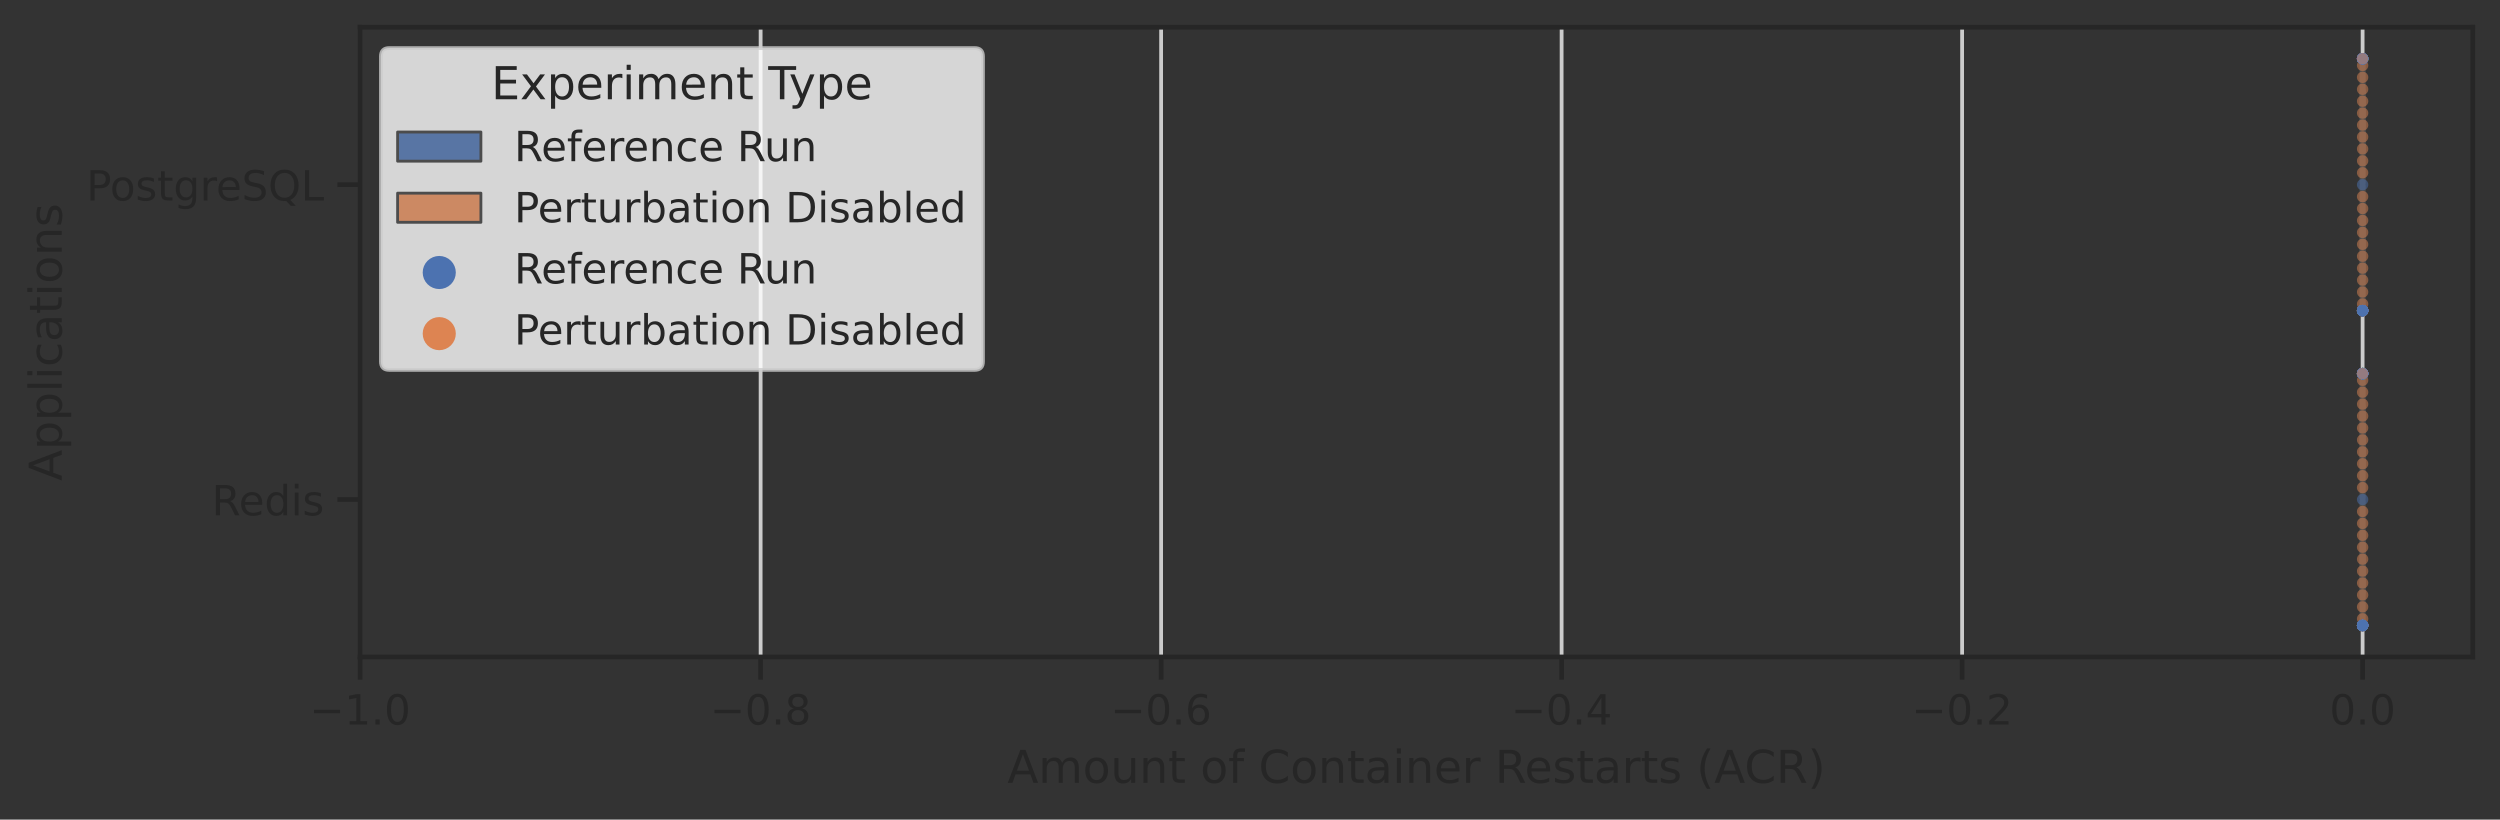 <?xml version="1.0" encoding="utf-8" standalone="no"?>
<!DOCTYPE svg PUBLIC "-//W3C//DTD SVG 1.1//EN"
  "http://www.w3.org/Graphics/SVG/1.1/DTD/svg11.dtd">
<!-- Created with matplotlib (https://matplotlib.org/) -->
<svg height="216.48pt" version="1.1" viewBox="0 0 660.319 216.48" width="660.319pt" xmlns="http://www.w3.org/2000/svg" xmlns:xlink="http://www.w3.org/1999/xlink">
 <rect x="0" y="0" width="660.319" height="216.48" fill="#333333" stroke="none"/>
 <defs>
  <style type="text/css">*{stroke-linecap:butt;stroke-linejoin:round;}</style>
 </defs>
 <g id="figure_1">
  <g id="patch_1">
   <path d="M 0 216.48 
L 660.319 216.48 
L 660.319 0 
L 0 0 
z
" style="fill:none;"/>
  </g>
  <g id="axes_1">
   <g id="patch_2">
    <path d="M 95.119 173.52 
L 653.119 173.52 
L 653.119 7.2 
L 95.119 7.2 
z
" style="fill:none;"/>
   </g>
   <g id="matplotlib.axis_1">
    <g id="xtick_1">
     <g id="line2d_1">
      <path clip-path="url(#p25201b4eb0)" d="M 95.119 173.52 
L 95.119 7.2 
" style="fill:none;stroke:#cccccc;stroke-linecap:round;"/>
     </g>
     <g id="line2d_2">
      <defs>
       <path d="M 0 0 
L 0 6 
" id="mea3dd0ff48" style="stroke:#262626;stroke-width:1.25;"/>
      </defs>
      <g>
       <use style="fill:#262626;stroke:#262626;stroke-width:1.25;" x="95.119" xlink:href="#mea3dd0ff48" y="173.52"/>
      </g>
     </g>
     <g id="text_1">
      <!-- −1.0 -->
      <g style="fill:#262626;" transform="translate(81.763 191.378)scale(0.11 -0.11)">
       <defs>
        <path d="M 10.594 35.5 
L 73.188 35.5 
L 73.188 27.203 
L 10.594 27.203 
z
" id="DejaVuSans-8722"/>
        <path d="M 12.406 8.297 
L 28.516 8.297 
L 28.516 63.922 
L 10.984 60.406 
L 10.984 69.391 
L 28.422 72.906 
L 38.281 72.906 
L 38.281 8.297 
L 54.391 8.297 
L 54.391 0 
L 12.406 0 
z
" id="DejaVuSans-49"/>
        <path d="M 10.688 12.406 
L 21 12.406 
L 21 0 
L 10.688 0 
z
" id="DejaVuSans-46"/>
        <path d="M 31.781 66.406 
Q 24.172 66.406 20.328 58.906 
Q 16.5 51.422 16.5 36.375 
Q 16.5 21.391 20.328 13.891 
Q 24.172 6.391 31.781 6.391 
Q 39.453 6.391 43.281 13.891 
Q 47.125 21.391 47.125 36.375 
Q 47.125 51.422 43.281 58.906 
Q 39.453 66.406 31.781 66.406 
z
M 31.781 74.219 
Q 44.047 74.219 50.516 64.516 
Q 56.984 54.828 56.984 36.375 
Q 56.984 17.969 50.516 8.266 
Q 44.047 -1.422 31.781 -1.422 
Q 19.531 -1.422 13.062 8.266 
Q 6.594 17.969 6.594 36.375 
Q 6.594 54.828 13.062 64.516 
Q 19.531 74.219 31.781 74.219 
z
" id="DejaVuSans-48"/>
       </defs>
       <use xlink:href="#DejaVuSans-8722"/>
       <use x="83.789" xlink:href="#DejaVuSans-49"/>
       <use x="147.412" xlink:href="#DejaVuSans-46"/>
       <use x="179.199" xlink:href="#DejaVuSans-48"/>
      </g>
     </g>
    </g>
    <g id="xtick_2">
     <g id="line2d_3">
      <path clip-path="url(#p25201b4eb0)" d="M 200.901 173.52 
L 200.901 7.2 
" style="fill:none;stroke:#cccccc;stroke-linecap:round;"/>
     </g>
     <g id="line2d_4">
      <g>
       <use style="fill:#262626;stroke:#262626;stroke-width:1.25;" x="200.901" xlink:href="#mea3dd0ff48" y="173.52"/>
      </g>
     </g>
     <g id="text_2">
      <!-- −0.8 -->
      <g style="fill:#262626;" transform="translate(187.545 191.378)scale(0.11 -0.11)">
       <defs>
        <path d="M 31.781 34.625 
Q 24.75 34.625 20.719 30.859 
Q 16.703 27.094 16.703 20.516 
Q 16.703 13.922 20.719 10.156 
Q 24.75 6.391 31.781 6.391 
Q 38.812 6.391 42.859 10.172 
Q 46.922 13.969 46.922 20.516 
Q 46.922 27.094 42.891 30.859 
Q 38.875 34.625 31.781 34.625 
z
M 21.922 38.812 
Q 15.578 40.375 12.031 44.719 
Q 8.5 49.078 8.5 55.328 
Q 8.5 64.062 14.719 69.141 
Q 20.953 74.219 31.781 74.219 
Q 42.672 74.219 48.875 69.141 
Q 55.078 64.062 55.078 55.328 
Q 55.078 49.078 51.531 44.719 
Q 48 40.375 41.703 38.812 
Q 48.828 37.156 52.797 32.312 
Q 56.781 27.484 56.781 20.516 
Q 56.781 9.906 50.312 4.234 
Q 43.844 -1.422 31.781 -1.422 
Q 19.734 -1.422 13.25 4.234 
Q 6.781 9.906 6.781 20.516 
Q 6.781 27.484 10.781 32.312 
Q 14.797 37.156 21.922 38.812 
z
M 18.312 54.391 
Q 18.312 48.734 21.844 45.562 
Q 25.391 42.391 31.781 42.391 
Q 38.141 42.391 41.719 45.562 
Q 45.312 48.734 45.312 54.391 
Q 45.312 60.062 41.719 63.234 
Q 38.141 66.406 31.781 66.406 
Q 25.391 66.406 21.844 63.234 
Q 18.312 60.062 18.312 54.391 
z
" id="DejaVuSans-56"/>
       </defs>
       <use xlink:href="#DejaVuSans-8722"/>
       <use x="83.789" xlink:href="#DejaVuSans-48"/>
       <use x="147.412" xlink:href="#DejaVuSans-46"/>
       <use x="179.199" xlink:href="#DejaVuSans-56"/>
      </g>
     </g>
    </g>
    <g id="xtick_3">
     <g id="line2d_5">
      <path clip-path="url(#p25201b4eb0)" d="M 306.683 173.52 
L 306.683 7.2 
" style="fill:none;stroke:#cccccc;stroke-linecap:round;"/>
     </g>
     <g id="line2d_6">
      <g>
       <use style="fill:#262626;stroke:#262626;stroke-width:1.25;" x="306.683" xlink:href="#mea3dd0ff48" y="173.52"/>
      </g>
     </g>
     <g id="text_3">
      <!-- −0.6 -->
      <g style="fill:#262626;" transform="translate(293.327 191.378)scale(0.11 -0.11)">
       <defs>
        <path d="M 33.016 40.375 
Q 26.375 40.375 22.484 35.828 
Q 18.609 31.297 18.609 23.391 
Q 18.609 15.531 22.484 10.953 
Q 26.375 6.391 33.016 6.391 
Q 39.656 6.391 43.531 10.953 
Q 47.406 15.531 47.406 23.391 
Q 47.406 31.297 43.531 35.828 
Q 39.656 40.375 33.016 40.375 
z
M 52.594 71.297 
L 52.594 62.312 
Q 48.875 64.062 45.094 64.984 
Q 41.312 65.922 37.594 65.922 
Q 27.828 65.922 22.672 59.328 
Q 17.531 52.734 16.797 39.406 
Q 19.672 43.656 24.016 45.922 
Q 28.375 48.188 33.594 48.188 
Q 44.578 48.188 50.953 41.516 
Q 57.328 34.859 57.328 23.391 
Q 57.328 12.156 50.688 5.359 
Q 44.047 -1.422 33.016 -1.422 
Q 20.359 -1.422 13.672 8.266 
Q 6.984 17.969 6.984 36.375 
Q 6.984 53.656 15.188 63.938 
Q 23.391 74.219 37.203 74.219 
Q 40.922 74.219 44.703 73.484 
Q 48.484 72.75 52.594 71.297 
z
" id="DejaVuSans-54"/>
       </defs>
       <use xlink:href="#DejaVuSans-8722"/>
       <use x="83.789" xlink:href="#DejaVuSans-48"/>
       <use x="147.412" xlink:href="#DejaVuSans-46"/>
       <use x="179.199" xlink:href="#DejaVuSans-54"/>
      </g>
     </g>
    </g>
    <g id="xtick_4">
     <g id="line2d_7">
      <path clip-path="url(#p25201b4eb0)" d="M 412.465 173.52 
L 412.465 7.2 
" style="fill:none;stroke:#cccccc;stroke-linecap:round;"/>
     </g>
     <g id="line2d_8">
      <g>
       <use style="fill:#262626;stroke:#262626;stroke-width:1.25;" x="412.465" xlink:href="#mea3dd0ff48" y="173.52"/>
      </g>
     </g>
     <g id="text_4">
      <!-- −0.4 -->
      <g style="fill:#262626;" transform="translate(399.109 191.378)scale(0.11 -0.11)">
       <defs>
        <path d="M 37.797 64.312 
L 12.891 25.391 
L 37.797 25.391 
z
M 35.203 72.906 
L 47.609 72.906 
L 47.609 25.391 
L 58.016 25.391 
L 58.016 17.188 
L 47.609 17.188 
L 47.609 0 
L 37.797 0 
L 37.797 17.188 
L 4.891 17.188 
L 4.891 26.703 
z
" id="DejaVuSans-52"/>
       </defs>
       <use xlink:href="#DejaVuSans-8722"/>
       <use x="83.789" xlink:href="#DejaVuSans-48"/>
       <use x="147.412" xlink:href="#DejaVuSans-46"/>
       <use x="179.199" xlink:href="#DejaVuSans-52"/>
      </g>
     </g>
    </g>
    <g id="xtick_5">
     <g id="line2d_9">
      <path clip-path="url(#p25201b4eb0)" d="M 518.247 173.52 
L 518.247 7.2 
" style="fill:none;stroke:#cccccc;stroke-linecap:round;"/>
     </g>
     <g id="line2d_10">
      <g>
       <use style="fill:#262626;stroke:#262626;stroke-width:1.25;" x="518.247" xlink:href="#mea3dd0ff48" y="173.52"/>
      </g>
     </g>
     <g id="text_5">
      <!-- −0.2 -->
      <g style="fill:#262626;" transform="translate(504.891 191.378)scale(0.11 -0.11)">
       <defs>
        <path d="M 19.188 8.297 
L 53.609 8.297 
L 53.609 0 
L 7.328 0 
L 7.328 8.297 
Q 12.938 14.109 22.625 23.891 
Q 32.328 33.688 34.812 36.531 
Q 39.547 41.844 41.422 45.531 
Q 43.312 49.219 43.312 52.781 
Q 43.312 58.594 39.234 62.25 
Q 35.156 65.922 28.609 65.922 
Q 23.969 65.922 18.812 64.312 
Q 13.672 62.703 7.812 59.422 
L 7.812 69.391 
Q 13.766 71.781 18.938 73 
Q 24.125 74.219 28.422 74.219 
Q 39.75 74.219 46.484 68.547 
Q 53.219 62.891 53.219 53.422 
Q 53.219 48.922 51.531 44.891 
Q 49.859 40.875 45.406 35.406 
Q 44.188 33.984 37.641 27.219 
Q 31.109 20.453 19.188 8.297 
z
" id="DejaVuSans-50"/>
       </defs>
       <use xlink:href="#DejaVuSans-8722"/>
       <use x="83.789" xlink:href="#DejaVuSans-48"/>
       <use x="147.412" xlink:href="#DejaVuSans-46"/>
       <use x="179.199" xlink:href="#DejaVuSans-50"/>
      </g>
     </g>
    </g>
    <g id="xtick_6">
     <g id="line2d_11">
      <path clip-path="url(#p25201b4eb0)" d="M 624.029 173.52 
L 624.029 7.2 
" style="fill:none;stroke:#cccccc;stroke-linecap:round;"/>
     </g>
     <g id="line2d_12">
      <g>
       <use style="fill:#262626;stroke:#262626;stroke-width:1.25;" x="624.029" xlink:href="#mea3dd0ff48" y="173.52"/>
      </g>
     </g>
     <g id="text_6">
      <!-- 0.0 -->
      <g style="fill:#262626;" transform="translate(615.282 191.378)scale(0.11 -0.11)">
       <use xlink:href="#DejaVuSans-48"/>
       <use x="63.623" xlink:href="#DejaVuSans-46"/>
       <use x="95.41" xlink:href="#DejaVuSans-48"/>
      </g>
     </g>
    </g>
    <g id="text_7">
     <!-- Amount of Container Restarts (ACR) -->
     <g style="fill:#262626;" transform="translate(266.08 206.784)scale(0.12 -0.12)">
      <defs>
       <path d="M 34.188 63.188 
L 20.797 26.906 
L 47.609 26.906 
z
M 28.609 72.906 
L 39.797 72.906 
L 67.578 0 
L 57.328 0 
L 50.688 18.703 
L 17.828 18.703 
L 11.188 0 
L 0.781 0 
z
" id="DejaVuSans-65"/>
       <path d="M 52 44.188 
Q 55.375 50.25 60.062 53.125 
Q 64.75 56 71.094 56 
Q 79.641 56 84.281 50.016 
Q 88.922 44.047 88.922 33.016 
L 88.922 0 
L 79.891 0 
L 79.891 32.719 
Q 79.891 40.578 77.094 44.375 
Q 74.312 48.188 68.609 48.188 
Q 61.625 48.188 57.562 43.547 
Q 53.516 38.922 53.516 30.906 
L 53.516 0 
L 44.484 0 
L 44.484 32.719 
Q 44.484 40.625 41.703 44.406 
Q 38.922 48.188 33.109 48.188 
Q 26.219 48.188 22.156 43.531 
Q 18.109 38.875 18.109 30.906 
L 18.109 0 
L 9.078 0 
L 9.078 54.688 
L 18.109 54.688 
L 18.109 46.188 
Q 21.188 51.219 25.484 53.609 
Q 29.781 56 35.688 56 
Q 41.656 56 45.828 52.969 
Q 50 49.953 52 44.188 
z
" id="DejaVuSans-109"/>
       <path d="M 30.609 48.391 
Q 23.391 48.391 19.188 42.75 
Q 14.984 37.109 14.984 27.297 
Q 14.984 17.484 19.156 11.844 
Q 23.344 6.203 30.609 6.203 
Q 37.797 6.203 41.984 11.859 
Q 46.188 17.531 46.188 27.297 
Q 46.188 37.016 41.984 42.703 
Q 37.797 48.391 30.609 48.391 
z
M 30.609 56 
Q 42.328 56 49.016 48.375 
Q 55.719 40.766 55.719 27.297 
Q 55.719 13.875 49.016 6.219 
Q 42.328 -1.422 30.609 -1.422 
Q 18.844 -1.422 12.172 6.219 
Q 5.516 13.875 5.516 27.297 
Q 5.516 40.766 12.172 48.375 
Q 18.844 56 30.609 56 
z
" id="DejaVuSans-111"/>
       <path d="M 8.5 21.578 
L 8.5 54.688 
L 17.484 54.688 
L 17.484 21.922 
Q 17.484 14.156 20.5 10.266 
Q 23.531 6.391 29.594 6.391 
Q 36.859 6.391 41.078 11.031 
Q 45.312 15.672 45.312 23.688 
L 45.312 54.688 
L 54.297 54.688 
L 54.297 0 
L 45.312 0 
L 45.312 8.406 
Q 42.047 3.422 37.719 1 
Q 33.406 -1.422 27.688 -1.422 
Q 18.266 -1.422 13.375 4.438 
Q 8.5 10.297 8.5 21.578 
z
M 31.109 56 
z
" id="DejaVuSans-117"/>
       <path d="M 54.891 33.016 
L 54.891 0 
L 45.906 0 
L 45.906 32.719 
Q 45.906 40.484 42.875 44.328 
Q 39.844 48.188 33.797 48.188 
Q 26.516 48.188 22.312 43.547 
Q 18.109 38.922 18.109 30.906 
L 18.109 0 
L 9.078 0 
L 9.078 54.688 
L 18.109 54.688 
L 18.109 46.188 
Q 21.344 51.125 25.703 53.562 
Q 30.078 56 35.797 56 
Q 45.219 56 50.047 50.172 
Q 54.891 44.344 54.891 33.016 
z
" id="DejaVuSans-110"/>
       <path d="M 18.312 70.219 
L 18.312 54.688 
L 36.812 54.688 
L 36.812 47.703 
L 18.312 47.703 
L 18.312 18.016 
Q 18.312 11.328 20.141 9.422 
Q 21.969 7.516 27.594 7.516 
L 36.812 7.516 
L 36.812 0 
L 27.594 0 
Q 17.188 0 13.234 3.875 
Q 9.281 7.766 9.281 18.016 
L 9.281 47.703 
L 2.688 47.703 
L 2.688 54.688 
L 9.281 54.688 
L 9.281 70.219 
z
" id="DejaVuSans-116"/>
       <path id="DejaVuSans-32"/>
       <path d="M 37.109 75.984 
L 37.109 68.5 
L 28.516 68.5 
Q 23.688 68.5 21.797 66.547 
Q 19.922 64.594 19.922 59.516 
L 19.922 54.688 
L 34.719 54.688 
L 34.719 47.703 
L 19.922 47.703 
L 19.922 0 
L 10.891 0 
L 10.891 47.703 
L 2.297 47.703 
L 2.297 54.688 
L 10.891 54.688 
L 10.891 58.5 
Q 10.891 67.625 15.141 71.797 
Q 19.391 75.984 28.609 75.984 
z
" id="DejaVuSans-102"/>
       <path d="M 64.406 67.281 
L 64.406 56.891 
Q 59.422 61.531 53.781 63.812 
Q 48.141 66.109 41.797 66.109 
Q 29.297 66.109 22.656 58.469 
Q 16.016 50.828 16.016 36.375 
Q 16.016 21.969 22.656 14.328 
Q 29.297 6.688 41.797 6.688 
Q 48.141 6.688 53.781 8.984 
Q 59.422 11.281 64.406 15.922 
L 64.406 5.609 
Q 59.234 2.094 53.438 0.328 
Q 47.656 -1.422 41.219 -1.422 
Q 24.656 -1.422 15.125 8.703 
Q 5.609 18.844 5.609 36.375 
Q 5.609 53.953 15.125 64.078 
Q 24.656 74.219 41.219 74.219 
Q 47.75 74.219 53.531 72.484 
Q 59.328 70.75 64.406 67.281 
z
" id="DejaVuSans-67"/>
       <path d="M 34.281 27.484 
Q 23.391 27.484 19.188 25 
Q 14.984 22.516 14.984 16.5 
Q 14.984 11.719 18.141 8.906 
Q 21.297 6.109 26.703 6.109 
Q 34.188 6.109 38.703 11.406 
Q 43.219 16.703 43.219 25.484 
L 43.219 27.484 
z
M 52.203 31.203 
L 52.203 0 
L 43.219 0 
L 43.219 8.297 
Q 40.141 3.328 35.547 0.953 
Q 30.953 -1.422 24.312 -1.422 
Q 15.922 -1.422 10.953 3.297 
Q 6 8.016 6 15.922 
Q 6 25.141 12.172 29.828 
Q 18.359 34.516 30.609 34.516 
L 43.219 34.516 
L 43.219 35.406 
Q 43.219 41.609 39.141 45 
Q 35.062 48.391 27.688 48.391 
Q 23 48.391 18.547 47.266 
Q 14.109 46.141 10.016 43.891 
L 10.016 52.203 
Q 14.938 54.109 19.578 55.047 
Q 24.219 56 28.609 56 
Q 40.484 56 46.344 49.844 
Q 52.203 43.703 52.203 31.203 
z
" id="DejaVuSans-97"/>
       <path d="M 9.422 54.688 
L 18.406 54.688 
L 18.406 0 
L 9.422 0 
z
M 9.422 75.984 
L 18.406 75.984 
L 18.406 64.594 
L 9.422 64.594 
z
" id="DejaVuSans-105"/>
       <path d="M 56.203 29.594 
L 56.203 25.203 
L 14.891 25.203 
Q 15.484 15.922 20.484 11.062 
Q 25.484 6.203 34.422 6.203 
Q 39.594 6.203 44.453 7.469 
Q 49.312 8.734 54.109 11.281 
L 54.109 2.781 
Q 49.266 0.734 44.188 -0.344 
Q 39.109 -1.422 33.891 -1.422 
Q 20.797 -1.422 13.156 6.188 
Q 5.516 13.812 5.516 26.812 
Q 5.516 40.234 12.766 48.109 
Q 20.016 56 32.328 56 
Q 43.359 56 49.781 48.891 
Q 56.203 41.797 56.203 29.594 
z
M 47.219 32.234 
Q 47.125 39.594 43.094 43.984 
Q 39.062 48.391 32.422 48.391 
Q 24.906 48.391 20.391 44.141 
Q 15.875 39.891 15.188 32.172 
z
" id="DejaVuSans-101"/>
       <path d="M 41.109 46.297 
Q 39.594 47.172 37.812 47.578 
Q 36.031 48 33.891 48 
Q 26.266 48 22.188 43.047 
Q 18.109 38.094 18.109 28.812 
L 18.109 0 
L 9.078 0 
L 9.078 54.688 
L 18.109 54.688 
L 18.109 46.188 
Q 20.953 51.172 25.484 53.578 
Q 30.031 56 36.531 56 
Q 37.453 56 38.578 55.875 
Q 39.703 55.766 41.062 55.516 
z
" id="DejaVuSans-114"/>
       <path d="M 44.391 34.188 
Q 47.562 33.109 50.562 29.594 
Q 53.562 26.078 56.594 19.922 
L 66.609 0 
L 56 0 
L 46.688 18.703 
Q 43.062 26.031 39.672 28.422 
Q 36.281 30.812 30.422 30.812 
L 19.672 30.812 
L 19.672 0 
L 9.812 0 
L 9.812 72.906 
L 32.078 72.906 
Q 44.578 72.906 50.734 67.672 
Q 56.891 62.453 56.891 51.906 
Q 56.891 45.016 53.688 40.469 
Q 50.484 35.938 44.391 34.188 
z
M 19.672 64.797 
L 19.672 38.922 
L 32.078 38.922 
Q 39.203 38.922 42.844 42.219 
Q 46.484 45.516 46.484 51.906 
Q 46.484 58.297 42.844 61.547 
Q 39.203 64.797 32.078 64.797 
z
" id="DejaVuSans-82"/>
       <path d="M 44.281 53.078 
L 44.281 44.578 
Q 40.484 46.531 36.375 47.5 
Q 32.281 48.484 27.875 48.484 
Q 21.188 48.484 17.844 46.438 
Q 14.5 44.391 14.5 40.281 
Q 14.5 37.156 16.891 35.375 
Q 19.281 33.594 26.516 31.984 
L 29.594 31.297 
Q 39.156 29.25 43.188 25.516 
Q 47.219 21.781 47.219 15.094 
Q 47.219 7.469 41.188 3.016 
Q 35.156 -1.422 24.609 -1.422 
Q 20.219 -1.422 15.453 -0.562 
Q 10.688 0.297 5.422 2 
L 5.422 11.281 
Q 10.406 8.688 15.234 7.391 
Q 20.062 6.109 24.812 6.109 
Q 31.156 6.109 34.562 8.281 
Q 37.984 10.453 37.984 14.406 
Q 37.984 18.062 35.516 20.016 
Q 33.062 21.969 24.703 23.781 
L 21.578 24.516 
Q 13.234 26.266 9.516 29.906 
Q 5.812 33.547 5.812 39.891 
Q 5.812 47.609 11.281 51.797 
Q 16.75 56 26.812 56 
Q 31.781 56 36.172 55.266 
Q 40.578 54.547 44.281 53.078 
z
" id="DejaVuSans-115"/>
       <path d="M 31 75.875 
Q 24.469 64.656 21.281 53.656 
Q 18.109 42.672 18.109 31.391 
Q 18.109 20.125 21.312 9.062 
Q 24.516 -2 31 -13.188 
L 23.188 -13.188 
Q 15.875 -1.703 12.234 9.375 
Q 8.594 20.453 8.594 31.391 
Q 8.594 42.281 12.203 53.312 
Q 15.828 64.359 23.188 75.875 
z
" id="DejaVuSans-40"/>
       <path d="M 8.016 75.875 
L 15.828 75.875 
Q 23.141 64.359 26.781 53.312 
Q 30.422 42.281 30.422 31.391 
Q 30.422 20.453 26.781 9.375 
Q 23.141 -1.703 15.828 -13.188 
L 8.016 -13.188 
Q 14.5 -2 17.703 9.062 
Q 20.906 20.125 20.906 31.391 
Q 20.906 42.672 17.703 53.656 
Q 14.5 64.656 8.016 75.875 
z
" id="DejaVuSans-41"/>
      </defs>
      <use xlink:href="#DejaVuSans-65"/>
      <use x="68.408" xlink:href="#DejaVuSans-109"/>
      <use x="165.82" xlink:href="#DejaVuSans-111"/>
      <use x="227.002" xlink:href="#DejaVuSans-117"/>
      <use x="290.381" xlink:href="#DejaVuSans-110"/>
      <use x="353.76" xlink:href="#DejaVuSans-116"/>
      <use x="392.969" xlink:href="#DejaVuSans-32"/>
      <use x="424.756" xlink:href="#DejaVuSans-111"/>
      <use x="485.938" xlink:href="#DejaVuSans-102"/>
      <use x="521.143" xlink:href="#DejaVuSans-32"/>
      <use x="552.93" xlink:href="#DejaVuSans-67"/>
      <use x="622.754" xlink:href="#DejaVuSans-111"/>
      <use x="683.936" xlink:href="#DejaVuSans-110"/>
      <use x="747.314" xlink:href="#DejaVuSans-116"/>
      <use x="786.523" xlink:href="#DejaVuSans-97"/>
      <use x="847.803" xlink:href="#DejaVuSans-105"/>
      <use x="875.586" xlink:href="#DejaVuSans-110"/>
      <use x="938.965" xlink:href="#DejaVuSans-101"/>
      <use x="1000.488" xlink:href="#DejaVuSans-114"/>
      <use x="1041.602" xlink:href="#DejaVuSans-32"/>
      <use x="1073.389" xlink:href="#DejaVuSans-82"/>
      <use x="1138.371" xlink:href="#DejaVuSans-101"/>
      <use x="1199.895" xlink:href="#DejaVuSans-115"/>
      <use x="1251.994" xlink:href="#DejaVuSans-116"/>
      <use x="1291.203" xlink:href="#DejaVuSans-97"/>
      <use x="1352.482" xlink:href="#DejaVuSans-114"/>
      <use x="1393.596" xlink:href="#DejaVuSans-116"/>
      <use x="1432.805" xlink:href="#DejaVuSans-115"/>
      <use x="1484.904" xlink:href="#DejaVuSans-32"/>
      <use x="1516.691" xlink:href="#DejaVuSans-40"/>
      <use x="1555.705" xlink:href="#DejaVuSans-65"/>
      <use x="1622.363" xlink:href="#DejaVuSans-67"/>
      <use x="1692.188" xlink:href="#DejaVuSans-82"/>
      <use x="1761.67" xlink:href="#DejaVuSans-41"/>
     </g>
    </g>
   </g>
   <g id="matplotlib.axis_2">
    <g id="ytick_1">
     <g id="line2d_13">
      <defs>
       <path d="M 0 0 
L -6 0 
" id="m64d62a48a6" style="stroke:#262626;stroke-width:1.25;"/>
      </defs>
      <g>
       <use style="fill:#262626;stroke:#262626;stroke-width:1.25;" x="95.119" xlink:href="#m64d62a48a6" y="48.78"/>
      </g>
     </g>
     <g id="text_8">
      <!-- PostgreSQL -->
      <g style="fill:#262626;" transform="translate(22.814 52.959)scale(0.11 -0.11)">
       <defs>
        <path d="M 19.672 64.797 
L 19.672 37.406 
L 32.078 37.406 
Q 38.969 37.406 42.719 40.969 
Q 46.484 44.531 46.484 51.125 
Q 46.484 57.672 42.719 61.234 
Q 38.969 64.797 32.078 64.797 
z
M 9.812 72.906 
L 32.078 72.906 
Q 44.344 72.906 50.609 67.359 
Q 56.891 61.812 56.891 51.125 
Q 56.891 40.328 50.609 34.812 
Q 44.344 29.297 32.078 29.297 
L 19.672 29.297 
L 19.672 0 
L 9.812 0 
z
" id="DejaVuSans-80"/>
        <path d="M 45.406 27.984 
Q 45.406 37.75 41.375 43.109 
Q 37.359 48.484 30.078 48.484 
Q 22.859 48.484 18.828 43.109 
Q 14.797 37.75 14.797 27.984 
Q 14.797 18.266 18.828 12.891 
Q 22.859 7.516 30.078 7.516 
Q 37.359 7.516 41.375 12.891 
Q 45.406 18.266 45.406 27.984 
z
M 54.391 6.781 
Q 54.391 -7.172 48.188 -13.984 
Q 42 -20.797 29.203 -20.797 
Q 24.469 -20.797 20.266 -20.094 
Q 16.062 -19.391 12.109 -17.922 
L 12.109 -9.188 
Q 16.062 -11.328 19.922 -12.344 
Q 23.781 -13.375 27.781 -13.375 
Q 36.625 -13.375 41.016 -8.766 
Q 45.406 -4.156 45.406 5.172 
L 45.406 9.625 
Q 42.625 4.781 38.281 2.391 
Q 33.938 0 27.875 0 
Q 17.828 0 11.672 7.656 
Q 5.516 15.328 5.516 27.984 
Q 5.516 40.672 11.672 48.328 
Q 17.828 56 27.875 56 
Q 33.938 56 38.281 53.609 
Q 42.625 51.219 45.406 46.391 
L 45.406 54.688 
L 54.391 54.688 
z
" id="DejaVuSans-103"/>
        <path d="M 53.516 70.516 
L 53.516 60.891 
Q 47.906 63.578 42.922 64.891 
Q 37.938 66.219 33.297 66.219 
Q 25.25 66.219 20.875 63.094 
Q 16.5 59.969 16.5 54.203 
Q 16.5 49.359 19.406 46.891 
Q 22.312 44.438 30.422 42.922 
L 36.375 41.703 
Q 47.406 39.594 52.656 34.297 
Q 57.906 29 57.906 20.125 
Q 57.906 9.516 50.797 4.047 
Q 43.703 -1.422 29.984 -1.422 
Q 24.812 -1.422 18.969 -0.25 
Q 13.141 0.922 6.891 3.219 
L 6.891 13.375 
Q 12.891 10.016 18.656 8.297 
Q 24.422 6.594 29.984 6.594 
Q 38.422 6.594 43.016 9.906 
Q 47.609 13.234 47.609 19.391 
Q 47.609 24.75 44.312 27.781 
Q 41.016 30.812 33.5 32.328 
L 27.484 33.5 
Q 16.453 35.688 11.516 40.375 
Q 6.594 45.062 6.594 53.422 
Q 6.594 63.094 13.406 68.656 
Q 20.219 74.219 32.172 74.219 
Q 37.312 74.219 42.625 73.281 
Q 47.953 72.359 53.516 70.516 
z
" id="DejaVuSans-83"/>
        <path d="M 39.406 66.219 
Q 28.656 66.219 22.328 58.203 
Q 16.016 50.203 16.016 36.375 
Q 16.016 22.609 22.328 14.594 
Q 28.656 6.594 39.406 6.594 
Q 50.141 6.594 56.422 14.594 
Q 62.703 22.609 62.703 36.375 
Q 62.703 50.203 56.422 58.203 
Q 50.141 66.219 39.406 66.219 
z
M 53.219 1.312 
L 66.219 -12.891 
L 54.297 -12.891 
L 43.5 -1.219 
Q 41.891 -1.312 41.031 -1.359 
Q 40.188 -1.422 39.406 -1.422 
Q 24.031 -1.422 14.812 8.859 
Q 5.609 19.141 5.609 36.375 
Q 5.609 53.656 14.812 63.938 
Q 24.031 74.219 39.406 74.219 
Q 54.734 74.219 63.906 63.938 
Q 73.094 53.656 73.094 36.375 
Q 73.094 23.688 67.984 14.641 
Q 62.891 5.609 53.219 1.312 
z
" id="DejaVuSans-81"/>
        <path d="M 9.812 72.906 
L 19.672 72.906 
L 19.672 8.297 
L 55.172 8.297 
L 55.172 0 
L 9.812 0 
z
" id="DejaVuSans-76"/>
       </defs>
       <use xlink:href="#DejaVuSans-80"/>
       <use x="56.678" xlink:href="#DejaVuSans-111"/>
       <use x="117.859" xlink:href="#DejaVuSans-115"/>
       <use x="169.959" xlink:href="#DejaVuSans-116"/>
       <use x="209.168" xlink:href="#DejaVuSans-103"/>
       <use x="272.645" xlink:href="#DejaVuSans-114"/>
       <use x="311.508" xlink:href="#DejaVuSans-101"/>
       <use x="373.031" xlink:href="#DejaVuSans-83"/>
       <use x="436.508" xlink:href="#DejaVuSans-81"/>
       <use x="515.219" xlink:href="#DejaVuSans-76"/>
      </g>
     </g>
    </g>
    <g id="ytick_2">
     <g id="line2d_14">
      <g>
       <use style="fill:#262626;stroke:#262626;stroke-width:1.25;" x="95.119" xlink:href="#m64d62a48a6" y="131.94"/>
      </g>
     </g>
     <g id="text_9">
      <!-- Redis -->
      <g style="fill:#262626;" transform="translate(55.932 136.119)scale(0.11 -0.11)">
       <defs>
        <path d="M 45.406 46.391 
L 45.406 75.984 
L 54.391 75.984 
L 54.391 0 
L 45.406 0 
L 45.406 8.203 
Q 42.578 3.328 38.25 0.953 
Q 33.938 -1.422 27.875 -1.422 
Q 17.969 -1.422 11.734 6.484 
Q 5.516 14.406 5.516 27.297 
Q 5.516 40.188 11.734 48.094 
Q 17.969 56 27.875 56 
Q 33.938 56 38.25 53.625 
Q 42.578 51.266 45.406 46.391 
z
M 14.797 27.297 
Q 14.797 17.391 18.875 11.75 
Q 22.953 6.109 30.078 6.109 
Q 37.203 6.109 41.297 11.75 
Q 45.406 17.391 45.406 27.297 
Q 45.406 37.203 41.297 42.844 
Q 37.203 48.484 30.078 48.484 
Q 22.953 48.484 18.875 42.844 
Q 14.797 37.203 14.797 27.297 
z
" id="DejaVuSans-100"/>
       </defs>
       <use xlink:href="#DejaVuSans-82"/>
       <use x="64.982" xlink:href="#DejaVuSans-101"/>
       <use x="126.506" xlink:href="#DejaVuSans-100"/>
       <use x="189.982" xlink:href="#DejaVuSans-105"/>
       <use x="217.766" xlink:href="#DejaVuSans-115"/>
      </g>
     </g>
    </g>
    <g id="text_10">
     <!-- Applications -->
     <g style="fill:#262626;" transform="translate(16.318 127.011)rotate(-90)scale(0.12 -0.12)">
      <defs>
       <path d="M 18.109 8.203 
L 18.109 -20.797 
L 9.078 -20.797 
L 9.078 54.688 
L 18.109 54.688 
L 18.109 46.391 
Q 20.953 51.266 25.266 53.625 
Q 29.594 56 35.594 56 
Q 45.562 56 51.781 48.094 
Q 58.016 40.188 58.016 27.297 
Q 58.016 14.406 51.781 6.484 
Q 45.562 -1.422 35.594 -1.422 
Q 29.594 -1.422 25.266 0.953 
Q 20.953 3.328 18.109 8.203 
z
M 48.688 27.297 
Q 48.688 37.203 44.609 42.844 
Q 40.531 48.484 33.406 48.484 
Q 26.266 48.484 22.188 42.844 
Q 18.109 37.203 18.109 27.297 
Q 18.109 17.391 22.188 11.75 
Q 26.266 6.109 33.406 6.109 
Q 40.531 6.109 44.609 11.75 
Q 48.688 17.391 48.688 27.297 
z
" id="DejaVuSans-112"/>
       <path d="M 9.422 75.984 
L 18.406 75.984 
L 18.406 0 
L 9.422 0 
z
" id="DejaVuSans-108"/>
       <path d="M 48.781 52.594 
L 48.781 44.188 
Q 44.969 46.297 41.141 47.344 
Q 37.312 48.391 33.406 48.391 
Q 24.656 48.391 19.812 42.844 
Q 14.984 37.312 14.984 27.297 
Q 14.984 17.281 19.812 11.734 
Q 24.656 6.203 33.406 6.203 
Q 37.312 6.203 41.141 7.25 
Q 44.969 8.297 48.781 10.406 
L 48.781 2.094 
Q 45.016 0.344 40.984 -0.531 
Q 36.969 -1.422 32.422 -1.422 
Q 20.062 -1.422 12.781 6.344 
Q 5.516 14.109 5.516 27.297 
Q 5.516 40.672 12.859 48.328 
Q 20.219 56 33.016 56 
Q 37.156 56 41.109 55.141 
Q 45.062 54.297 48.781 52.594 
z
" id="DejaVuSans-99"/>
      </defs>
      <use xlink:href="#DejaVuSans-65"/>
      <use x="68.408" xlink:href="#DejaVuSans-112"/>
      <use x="131.885" xlink:href="#DejaVuSans-112"/>
      <use x="195.361" xlink:href="#DejaVuSans-108"/>
      <use x="223.145" xlink:href="#DejaVuSans-105"/>
      <use x="250.928" xlink:href="#DejaVuSans-99"/>
      <use x="305.908" xlink:href="#DejaVuSans-97"/>
      <use x="367.188" xlink:href="#DejaVuSans-116"/>
      <use x="406.396" xlink:href="#DejaVuSans-105"/>
      <use x="434.18" xlink:href="#DejaVuSans-111"/>
      <use x="495.361" xlink:href="#DejaVuSans-110"/>
      <use x="558.74" xlink:href="#DejaVuSans-115"/>
     </g>
    </g>
   </g>
   <g id="patch_3">
    <path clip-path="url(#p25201b4eb0)" d="M 624.029 15.849 
L 624.029 48.447 
L 624.029 48.447 
L 624.029 15.849 
L 624.029 15.849 
z
" style="fill:#5875a4;stroke:#4c4c4c;stroke-linejoin:miter;stroke-width:1.5;"/>
   </g>
   <g id="patch_4">
    <path clip-path="url(#p25201b4eb0)" d="M 624.029 49.113 
L 624.029 81.711 
L 624.029 81.711 
L 624.029 49.113 
L 624.029 49.113 
z
" style="fill:#cc8963;stroke:#4c4c4c;stroke-linejoin:miter;stroke-width:1.5;"/>
   </g>
   <g id="patch_5">
    <path clip-path="url(#p25201b4eb0)" d="M 624.029 99.009 
L 624.029 131.607 
L 624.029 131.607 
L 624.029 99.009 
L 624.029 99.009 
z
" style="fill:#5875a4;stroke:#4c4c4c;stroke-linejoin:miter;stroke-width:1.5;"/>
   </g>
   <g id="patch_6">
    <path clip-path="url(#p25201b4eb0)" d="M 624.029 132.273 
L 624.029 164.871 
L 624.029 164.871 
L 624.029 132.273 
L 624.029 132.273 
z
" style="fill:#cc8963;stroke:#4c4c4c;stroke-linejoin:miter;stroke-width:1.5;"/>
   </g>
   <g id="PathCollection_1"/>
   <g id="PathCollection_2"/>
   <g id="patch_7">
    <path clip-path="url(#p25201b4eb0)" d="M 624.029 48.78 
L 624.029 48.78 
L 624.029 48.78 
L 624.029 48.78 
z
" style="fill:#5875a4;stroke:#4c4c4c;stroke-linejoin:miter;stroke-width:0.75;"/>
   </g>
   <g id="patch_8">
    <path clip-path="url(#p25201b4eb0)" d="M 624.029 48.78 
L 624.029 48.78 
L 624.029 48.78 
L 624.029 48.78 
z
" style="fill:#cc8963;stroke:#4c4c4c;stroke-linejoin:miter;stroke-width:0.75;"/>
   </g>
   <g id="line2d_15">
    <path clip-path="url(#p25201b4eb0)" d="M 624.029 32.148 
L 624.029 32.148 
" style="fill:none;stroke:#4c4c4c;stroke-linecap:round;stroke-width:1.5;"/>
   </g>
   <g id="line2d_16">
    <path clip-path="url(#p25201b4eb0)" d="M 624.029 32.148 
L 624.029 32.148 
" style="fill:none;stroke:#4c4c4c;stroke-linecap:round;stroke-width:1.5;"/>
   </g>
   <g id="line2d_17">
    <path clip-path="url(#p25201b4eb0)" d="M 624.029 23.998 
L 624.029 40.298 
" style="fill:none;stroke:#4c4c4c;stroke-linecap:round;stroke-width:1.5;"/>
   </g>
   <g id="line2d_18">
    <path clip-path="url(#p25201b4eb0)" d="M 624.029 23.998 
L 624.029 40.298 
" style="fill:none;stroke:#4c4c4c;stroke-linecap:round;stroke-width:1.5;"/>
   </g>
   <g id="line2d_19"/>
   <g id="line2d_20">
    <path clip-path="url(#p25201b4eb0)" d="M 624.029 65.412 
L 624.029 65.412 
" style="fill:none;stroke:#4c4c4c;stroke-linecap:round;stroke-width:1.5;"/>
   </g>
   <g id="line2d_21">
    <path clip-path="url(#p25201b4eb0)" d="M 624.029 65.412 
L 624.029 65.412 
" style="fill:none;stroke:#4c4c4c;stroke-linecap:round;stroke-width:1.5;"/>
   </g>
   <g id="line2d_22">
    <path clip-path="url(#p25201b4eb0)" d="M 624.029 57.262 
L 624.029 73.562 
" style="fill:none;stroke:#4c4c4c;stroke-linecap:round;stroke-width:1.5;"/>
   </g>
   <g id="line2d_23">
    <path clip-path="url(#p25201b4eb0)" d="M 624.029 57.262 
L 624.029 73.562 
" style="fill:none;stroke:#4c4c4c;stroke-linecap:round;stroke-width:1.5;"/>
   </g>
   <g id="line2d_24"/>
   <g id="line2d_25">
    <path clip-path="url(#p25201b4eb0)" d="M 624.029 115.308 
L 624.029 115.308 
" style="fill:none;stroke:#4c4c4c;stroke-linecap:round;stroke-width:1.5;"/>
   </g>
   <g id="line2d_26">
    <path clip-path="url(#p25201b4eb0)" d="M 624.029 115.308 
L 624.029 115.308 
" style="fill:none;stroke:#4c4c4c;stroke-linecap:round;stroke-width:1.5;"/>
   </g>
   <g id="line2d_27">
    <path clip-path="url(#p25201b4eb0)" d="M 624.029 107.158 
L 624.029 123.458 
" style="fill:none;stroke:#4c4c4c;stroke-linecap:round;stroke-width:1.5;"/>
   </g>
   <g id="line2d_28">
    <path clip-path="url(#p25201b4eb0)" d="M 624.029 107.158 
L 624.029 123.458 
" style="fill:none;stroke:#4c4c4c;stroke-linecap:round;stroke-width:1.5;"/>
   </g>
   <g id="line2d_29"/>
   <g id="line2d_30">
    <path clip-path="url(#p25201b4eb0)" d="M 624.029 148.572 
L 624.029 148.572 
" style="fill:none;stroke:#4c4c4c;stroke-linecap:round;stroke-width:1.5;"/>
   </g>
   <g id="line2d_31">
    <path clip-path="url(#p25201b4eb0)" d="M 624.029 148.572 
L 624.029 148.572 
" style="fill:none;stroke:#4c4c4c;stroke-linecap:round;stroke-width:1.5;"/>
   </g>
   <g id="line2d_32">
    <path clip-path="url(#p25201b4eb0)" d="M 624.029 140.422 
L 624.029 156.722 
" style="fill:none;stroke:#4c4c4c;stroke-linecap:round;stroke-width:1.5;"/>
   </g>
   <g id="line2d_33">
    <path clip-path="url(#p25201b4eb0)" d="M 624.029 140.422 
L 624.029 156.722 
" style="fill:none;stroke:#4c4c4c;stroke-linecap:round;stroke-width:1.5;"/>
   </g>
   <g id="line2d_34"/>
   <g id="line2d_35">
    <path clip-path="url(#p25201b4eb0)" d="M 624.029 15.849 
L 624.029 48.447 
" style="fill:none;stroke:#4c4c4c;stroke-linecap:round;stroke-width:1.5;"/>
   </g>
   <g id="line2d_36">
    <path clip-path="url(#p25201b4eb0)" d="M 624.029 49.113 
L 624.029 81.711 
" style="fill:none;stroke:#4c4c4c;stroke-linecap:round;stroke-width:1.5;"/>
   </g>
   <g id="line2d_37">
    <path clip-path="url(#p25201b4eb0)" d="M 624.029 99.009 
L 624.029 131.607 
" style="fill:none;stroke:#4c4c4c;stroke-linecap:round;stroke-width:1.5;"/>
   </g>
   <g id="line2d_38">
    <path clip-path="url(#p25201b4eb0)" d="M 624.029 132.273 
L 624.029 164.871 
" style="fill:none;stroke:#4c4c4c;stroke-linecap:round;stroke-width:1.5;"/>
   </g>
   <g id="patch_9">
    <path d="M 95.119 173.52 
L 95.119 7.2 
" style="fill:none;stroke:#262626;stroke-linecap:square;stroke-linejoin:miter;stroke-width:1.25;"/>
   </g>
   <g id="patch_10">
    <path d="M 653.119 173.52 
L 653.119 7.2 
" style="fill:none;stroke:#262626;stroke-linecap:square;stroke-linejoin:miter;stroke-width:1.25;"/>
   </g>
   <g id="patch_11">
    <path d="M 95.119 173.52 
L 653.119 173.52 
" style="fill:none;stroke:#262626;stroke-linecap:square;stroke-linejoin:miter;stroke-width:1.25;"/>
   </g>
   <g id="patch_12">
    <path d="M 95.119 7.2 
L 653.119 7.2 
" style="fill:none;stroke:#262626;stroke-linecap:square;stroke-linejoin:miter;stroke-width:1.25;"/>
   </g>
   <g id="PathCollection_3">
    <defs>
     <path d="M 0 1.5 
C 0.398 1.5 0.779 1.342 1.061 1.061 
C 1.342 0.779 1.5 0.398 1.5 -0 
C 1.5 -0.398 1.342 -0.779 1.061 -1.061 
C 0.779 -1.342 0.398 -1.5 0 -1.5 
C -0.398 -1.5 -0.779 -1.342 -1.061 -1.061 
C -1.342 -0.779 -1.5 -0.398 -1.5 0 
C -1.5 0.398 -1.342 0.779 -1.061 1.061 
C -0.779 1.342 -0.398 1.5 0 1.5 
z
" id="C0_0_1f8da774aa"/>
    </defs>
    <g clip-path="url(#p25201b4eb0)">
     <use style="fill:#4c72b0;fill-opacity:0.5;" x="624.029" xlink:href="#C0_0_1f8da774aa" y="48.78"/>
    </g>
    <g clip-path="url(#p25201b4eb0)">
     <use style="fill:#dd8452;fill-opacity:0.5;" x="624.029" xlink:href="#C0_0_1f8da774aa" y="45.63"/>
    </g>
    <g clip-path="url(#p25201b4eb0)">
     <use style="fill:#dd8452;fill-opacity:0.5;" x="624.029" xlink:href="#C0_0_1f8da774aa" y="51.93"/>
    </g>
    <g clip-path="url(#p25201b4eb0)">
     <use style="fill:#dd8452;fill-opacity:0.5;" x="624.029" xlink:href="#C0_0_1f8da774aa" y="42.48"/>
    </g>
    <g clip-path="url(#p25201b4eb0)">
     <use style="fill:#dd8452;fill-opacity:0.5;" x="624.029" xlink:href="#C0_0_1f8da774aa" y="55.08"/>
    </g>
    <g clip-path="url(#p25201b4eb0)">
     <use style="fill:#dd8452;fill-opacity:0.5;" x="624.029" xlink:href="#C0_0_1f8da774aa" y="39.33"/>
    </g>
    <g clip-path="url(#p25201b4eb0)">
     <use style="fill:#dd8452;fill-opacity:0.5;" x="624.029" xlink:href="#C0_0_1f8da774aa" y="58.23"/>
    </g>
    <g clip-path="url(#p25201b4eb0)">
     <use style="fill:#dd8452;fill-opacity:0.5;" x="624.029" xlink:href="#C0_0_1f8da774aa" y="36.18"/>
    </g>
    <g clip-path="url(#p25201b4eb0)">
     <use style="fill:#dd8452;fill-opacity:0.5;" x="624.029" xlink:href="#C0_0_1f8da774aa" y="61.38"/>
    </g>
    <g clip-path="url(#p25201b4eb0)">
     <use style="fill:#dd8452;fill-opacity:0.5;" x="624.029" xlink:href="#C0_0_1f8da774aa" y="33.03"/>
    </g>
    <g clip-path="url(#p25201b4eb0)">
     <use style="fill:#dd8452;fill-opacity:0.5;" x="624.029" xlink:href="#C0_0_1f8da774aa" y="64.53"/>
    </g>
    <g clip-path="url(#p25201b4eb0)">
     <use style="fill:#dd8452;fill-opacity:0.5;" x="624.029" xlink:href="#C0_0_1f8da774aa" y="29.88"/>
    </g>
    <g clip-path="url(#p25201b4eb0)">
     <use style="fill:#dd8452;fill-opacity:0.5;" x="624.029" xlink:href="#C0_0_1f8da774aa" y="67.68"/>
    </g>
    <g clip-path="url(#p25201b4eb0)">
     <use style="fill:#dd8452;fill-opacity:0.5;" x="624.029" xlink:href="#C0_0_1f8da774aa" y="26.73"/>
    </g>
    <g clip-path="url(#p25201b4eb0)">
     <use style="fill:#dd8452;fill-opacity:0.5;" x="624.029" xlink:href="#C0_0_1f8da774aa" y="70.83"/>
    </g>
    <g clip-path="url(#p25201b4eb0)">
     <use style="fill:#dd8452;fill-opacity:0.5;" x="624.029" xlink:href="#C0_0_1f8da774aa" y="23.58"/>
    </g>
    <g clip-path="url(#p25201b4eb0)">
     <use style="fill:#dd8452;fill-opacity:0.5;" x="624.029" xlink:href="#C0_0_1f8da774aa" y="73.98"/>
    </g>
    <g clip-path="url(#p25201b4eb0)">
     <use style="fill:#dd8452;fill-opacity:0.5;" x="624.029" xlink:href="#C0_0_1f8da774aa" y="20.43"/>
    </g>
    <g clip-path="url(#p25201b4eb0)">
     <use style="fill:#dd8452;fill-opacity:0.5;" x="624.029" xlink:href="#C0_0_1f8da774aa" y="77.13"/>
    </g>
    <g clip-path="url(#p25201b4eb0)">
     <use style="fill:#dd8452;fill-opacity:0.5;" x="624.029" xlink:href="#C0_0_1f8da774aa" y="17.28"/>
    </g>
    <g clip-path="url(#p25201b4eb0)">
     <use style="fill:#dd8452;fill-opacity:0.5;" x="624.029" xlink:href="#C0_0_1f8da774aa" y="80.28"/>
    </g>
    <g clip-path="url(#p25201b4eb0)">
     <use style="fill:#dd8452;fill-opacity:0.5;" x="624.029" xlink:href="#C0_0_1f8da774aa" y="15.516"/>
    </g>
    <g clip-path="url(#p25201b4eb0)">
     <use style="fill:#dd8452;fill-opacity:0.5;" x="624.029" xlink:href="#C0_0_1f8da774aa" y="82.044"/>
    </g>
    <g clip-path="url(#p25201b4eb0)">
     <use style="fill:#dd8452;fill-opacity:0.5;" x="624.029" xlink:href="#C0_0_1f8da774aa" y="15.516"/>
    </g>
    <g clip-path="url(#p25201b4eb0)">
     <use style="fill:#dd8452;fill-opacity:0.5;" x="624.029" xlink:href="#C0_0_1f8da774aa" y="82.044"/>
    </g>
    <g clip-path="url(#p25201b4eb0)">
     <use style="fill:#dd8452;fill-opacity:0.5;" x="624.029" xlink:href="#C0_0_1f8da774aa" y="15.516"/>
    </g>
    <g clip-path="url(#p25201b4eb0)">
     <use style="fill:#dd8452;fill-opacity:0.5;" x="624.029" xlink:href="#C0_0_1f8da774aa" y="82.044"/>
    </g>
    <g clip-path="url(#p25201b4eb0)">
     <use style="fill:#dd8452;fill-opacity:0.5;" x="624.029" xlink:href="#C0_0_1f8da774aa" y="15.516"/>
    </g>
    <g clip-path="url(#p25201b4eb0)">
     <use style="fill:#dd8452;fill-opacity:0.5;" x="624.029" xlink:href="#C0_0_1f8da774aa" y="82.044"/>
    </g>
    <g clip-path="url(#p25201b4eb0)">
     <use style="fill:#dd8452;fill-opacity:0.5;" x="624.029" xlink:href="#C0_0_1f8da774aa" y="15.516"/>
    </g>
    <g clip-path="url(#p25201b4eb0)">
     <use style="fill:#dd8452;fill-opacity:0.5;" x="624.029" xlink:href="#C0_0_1f8da774aa" y="82.044"/>
    </g>
    <g clip-path="url(#p25201b4eb0)">
     <use style="fill:#dd8452;fill-opacity:0.5;" x="624.029" xlink:href="#C0_0_1f8da774aa" y="15.516"/>
    </g>
    <g clip-path="url(#p25201b4eb0)">
     <use style="fill:#dd8452;fill-opacity:0.5;" x="624.029" xlink:href="#C0_0_1f8da774aa" y="82.044"/>
    </g>
    <g clip-path="url(#p25201b4eb0)">
     <use style="fill:#dd8452;fill-opacity:0.5;" x="624.029" xlink:href="#C0_0_1f8da774aa" y="15.516"/>
    </g>
    <g clip-path="url(#p25201b4eb0)">
     <use style="fill:#dd8452;fill-opacity:0.5;" x="624.029" xlink:href="#C0_0_1f8da774aa" y="82.044"/>
    </g>
    <g clip-path="url(#p25201b4eb0)">
     <use style="fill:#dd8452;fill-opacity:0.5;" x="624.029" xlink:href="#C0_0_1f8da774aa" y="15.516"/>
    </g>
    <g clip-path="url(#p25201b4eb0)">
     <use style="fill:#dd8452;fill-opacity:0.5;" x="624.029" xlink:href="#C0_0_1f8da774aa" y="82.044"/>
    </g>
    <g clip-path="url(#p25201b4eb0)">
     <use style="fill:#dd8452;fill-opacity:0.5;" x="624.029" xlink:href="#C0_0_1f8da774aa" y="15.516"/>
    </g>
    <g clip-path="url(#p25201b4eb0)">
     <use style="fill:#dd8452;fill-opacity:0.5;" x="624.029" xlink:href="#C0_0_1f8da774aa" y="82.044"/>
    </g>
    <g clip-path="url(#p25201b4eb0)">
     <use style="fill:#dd8452;fill-opacity:0.5;" x="624.029" xlink:href="#C0_0_1f8da774aa" y="15.516"/>
    </g>
    <g clip-path="url(#p25201b4eb0)">
     <use style="fill:#dd8452;fill-opacity:0.5;" x="624.029" xlink:href="#C0_0_1f8da774aa" y="82.044"/>
    </g>
    <g clip-path="url(#p25201b4eb0)">
     <use style="fill:#dd8452;fill-opacity:0.5;" x="624.029" xlink:href="#C0_0_1f8da774aa" y="15.516"/>
    </g>
    <g clip-path="url(#p25201b4eb0)">
     <use style="fill:#dd8452;fill-opacity:0.5;" x="624.029" xlink:href="#C0_0_1f8da774aa" y="82.044"/>
    </g>
    <g clip-path="url(#p25201b4eb0)">
     <use style="fill:#dd8452;fill-opacity:0.5;" x="624.029" xlink:href="#C0_0_1f8da774aa" y="15.516"/>
    </g>
    <g clip-path="url(#p25201b4eb0)">
     <use style="fill:#dd8452;fill-opacity:0.5;" x="624.029" xlink:href="#C0_0_1f8da774aa" y="82.044"/>
    </g>
    <g clip-path="url(#p25201b4eb0)">
     <use style="fill:#dd8452;fill-opacity:0.5;" x="624.029" xlink:href="#C0_0_1f8da774aa" y="15.516"/>
    </g>
    <g clip-path="url(#p25201b4eb0)">
     <use style="fill:#dd8452;fill-opacity:0.5;" x="624.029" xlink:href="#C0_0_1f8da774aa" y="82.044"/>
    </g>
    <g clip-path="url(#p25201b4eb0)">
     <use style="fill:#dd8452;fill-opacity:0.5;" x="624.029" xlink:href="#C0_0_1f8da774aa" y="15.516"/>
    </g>
    <g clip-path="url(#p25201b4eb0)">
     <use style="fill:#dd8452;fill-opacity:0.5;" x="624.029" xlink:href="#C0_0_1f8da774aa" y="82.044"/>
    </g>
    <g clip-path="url(#p25201b4eb0)">
     <use style="fill:#4c72b0;fill-opacity:0.5;" x="624.029" xlink:href="#C0_0_1f8da774aa" y="15.516"/>
    </g>
    <g clip-path="url(#p25201b4eb0)">
     <use style="fill:#4c72b0;fill-opacity:0.5;" x="624.029" xlink:href="#C0_0_1f8da774aa" y="82.044"/>
    </g>
    <g clip-path="url(#p25201b4eb0)">
     <use style="fill:#4c72b0;fill-opacity:0.5;" x="624.029" xlink:href="#C0_0_1f8da774aa" y="15.516"/>
    </g>
    <g clip-path="url(#p25201b4eb0)">
     <use style="fill:#4c72b0;fill-opacity:0.5;" x="624.029" xlink:href="#C0_0_1f8da774aa" y="82.044"/>
    </g>
    <g clip-path="url(#p25201b4eb0)">
     <use style="fill:#4c72b0;fill-opacity:0.5;" x="624.029" xlink:href="#C0_0_1f8da774aa" y="15.516"/>
    </g>
    <g clip-path="url(#p25201b4eb0)">
     <use style="fill:#4c72b0;fill-opacity:0.5;" x="624.029" xlink:href="#C0_0_1f8da774aa" y="82.044"/>
    </g>
    <g clip-path="url(#p25201b4eb0)">
     <use style="fill:#4c72b0;fill-opacity:0.5;" x="624.029" xlink:href="#C0_0_1f8da774aa" y="15.516"/>
    </g>
    <g clip-path="url(#p25201b4eb0)">
     <use style="fill:#4c72b0;fill-opacity:0.5;" x="624.029" xlink:href="#C0_0_1f8da774aa" y="82.044"/>
    </g>
    <g clip-path="url(#p25201b4eb0)">
     <use style="fill:#4c72b0;fill-opacity:0.5;" x="624.029" xlink:href="#C0_0_1f8da774aa" y="15.516"/>
    </g>
    <g clip-path="url(#p25201b4eb0)">
     <use style="fill:#4c72b0;fill-opacity:0.5;" x="624.029" xlink:href="#C0_0_1f8da774aa" y="82.044"/>
    </g>
    <g clip-path="url(#p25201b4eb0)">
     <use style="fill:#4c72b0;fill-opacity:0.5;" x="624.029" xlink:href="#C0_0_1f8da774aa" y="15.516"/>
    </g>
    <g clip-path="url(#p25201b4eb0)">
     <use style="fill:#4c72b0;fill-opacity:0.5;" x="624.029" xlink:href="#C0_0_1f8da774aa" y="82.044"/>
    </g>
    <g clip-path="url(#p25201b4eb0)">
     <use style="fill:#4c72b0;fill-opacity:0.5;" x="624.029" xlink:href="#C0_0_1f8da774aa" y="15.516"/>
    </g>
    <g clip-path="url(#p25201b4eb0)">
     <use style="fill:#4c72b0;fill-opacity:0.5;" x="624.029" xlink:href="#C0_0_1f8da774aa" y="82.044"/>
    </g>
    <g clip-path="url(#p25201b4eb0)">
     <use style="fill:#4c72b0;fill-opacity:0.5;" x="624.029" xlink:href="#C0_0_1f8da774aa" y="15.516"/>
    </g>
    <g clip-path="url(#p25201b4eb0)">
     <use style="fill:#4c72b0;fill-opacity:0.5;" x="624.029" xlink:href="#C0_0_1f8da774aa" y="82.044"/>
    </g>
    <g clip-path="url(#p25201b4eb0)">
     <use style="fill:#4c72b0;fill-opacity:0.5;" x="624.029" xlink:href="#C0_0_1f8da774aa" y="15.516"/>
    </g>
    <g clip-path="url(#p25201b4eb0)">
     <use style="fill:#4c72b0;fill-opacity:0.5;" x="624.029" xlink:href="#C0_0_1f8da774aa" y="82.044"/>
    </g>
    <g clip-path="url(#p25201b4eb0)">
     <use style="fill:#4c72b0;fill-opacity:0.5;" x="624.029" xlink:href="#C0_0_1f8da774aa" y="15.516"/>
    </g>
    <g clip-path="url(#p25201b4eb0)">
     <use style="fill:#4c72b0;fill-opacity:0.5;" x="624.029" xlink:href="#C0_0_1f8da774aa" y="82.044"/>
    </g>
    <g clip-path="url(#p25201b4eb0)">
     <use style="fill:#4c72b0;fill-opacity:0.5;" x="624.029" xlink:href="#C0_0_1f8da774aa" y="15.516"/>
    </g>
    <g clip-path="url(#p25201b4eb0)">
     <use style="fill:#4c72b0;fill-opacity:0.5;" x="624.029" xlink:href="#C0_0_1f8da774aa" y="82.044"/>
    </g>
    <g clip-path="url(#p25201b4eb0)">
     <use style="fill:#4c72b0;fill-opacity:0.5;" x="624.029" xlink:href="#C0_0_1f8da774aa" y="15.516"/>
    </g>
    <g clip-path="url(#p25201b4eb0)">
     <use style="fill:#4c72b0;fill-opacity:0.5;" x="624.029" xlink:href="#C0_0_1f8da774aa" y="82.044"/>
    </g>
    <g clip-path="url(#p25201b4eb0)">
     <use style="fill:#4c72b0;fill-opacity:0.5;" x="624.029" xlink:href="#C0_0_1f8da774aa" y="15.516"/>
    </g>
    <g clip-path="url(#p25201b4eb0)">
     <use style="fill:#4c72b0;fill-opacity:0.5;" x="624.029" xlink:href="#C0_0_1f8da774aa" y="82.044"/>
    </g>
    <g clip-path="url(#p25201b4eb0)">
     <use style="fill:#4c72b0;fill-opacity:0.5;" x="624.029" xlink:href="#C0_0_1f8da774aa" y="15.516"/>
    </g>
    <g clip-path="url(#p25201b4eb0)">
     <use style="fill:#4c72b0;fill-opacity:0.5;" x="624.029" xlink:href="#C0_0_1f8da774aa" y="82.044"/>
    </g>
    <g clip-path="url(#p25201b4eb0)">
     <use style="fill:#4c72b0;fill-opacity:0.5;" x="624.029" xlink:href="#C0_0_1f8da774aa" y="15.516"/>
    </g>
    <g clip-path="url(#p25201b4eb0)">
     <use style="fill:#4c72b0;fill-opacity:0.5;" x="624.029" xlink:href="#C0_0_1f8da774aa" y="82.044"/>
    </g>
    <g clip-path="url(#p25201b4eb0)">
     <use style="fill:#4c72b0;fill-opacity:0.5;" x="624.029" xlink:href="#C0_0_1f8da774aa" y="15.516"/>
    </g>
    <g clip-path="url(#p25201b4eb0)">
     <use style="fill:#4c72b0;fill-opacity:0.5;" x="624.029" xlink:href="#C0_0_1f8da774aa" y="82.044"/>
    </g>
    <g clip-path="url(#p25201b4eb0)">
     <use style="fill:#4c72b0;fill-opacity:0.5;" x="624.029" xlink:href="#C0_0_1f8da774aa" y="15.516"/>
    </g>
    <g clip-path="url(#p25201b4eb0)">
     <use style="fill:#4c72b0;fill-opacity:0.5;" x="624.029" xlink:href="#C0_0_1f8da774aa" y="82.044"/>
    </g>
    <g clip-path="url(#p25201b4eb0)">
     <use style="fill:#4c72b0;fill-opacity:0.5;" x="624.029" xlink:href="#C0_0_1f8da774aa" y="15.516"/>
    </g>
    <g clip-path="url(#p25201b4eb0)">
     <use style="fill:#4c72b0;fill-opacity:0.5;" x="624.029" xlink:href="#C0_0_1f8da774aa" y="82.044"/>
    </g>
    <g clip-path="url(#p25201b4eb0)">
     <use style="fill:#4c72b0;fill-opacity:0.5;" x="624.029" xlink:href="#C0_0_1f8da774aa" y="15.516"/>
    </g>
    <g clip-path="url(#p25201b4eb0)">
     <use style="fill:#dd8452;fill-opacity:0.5;" x="624.029" xlink:href="#C0_0_1f8da774aa" y="82.044"/>
    </g>
    <g clip-path="url(#p25201b4eb0)">
     <use style="fill:#4c72b0;fill-opacity:0.5;" x="624.029" xlink:href="#C0_0_1f8da774aa" y="15.516"/>
    </g>
    <g clip-path="url(#p25201b4eb0)">
     <use style="fill:#4c72b0;fill-opacity:0.5;" x="624.029" xlink:href="#C0_0_1f8da774aa" y="82.044"/>
    </g>
    <g clip-path="url(#p25201b4eb0)">
     <use style="fill:#4c72b0;fill-opacity:0.5;" x="624.029" xlink:href="#C0_0_1f8da774aa" y="15.516"/>
    </g>
    <g clip-path="url(#p25201b4eb0)">
     <use style="fill:#4c72b0;fill-opacity:0.5;" x="624.029" xlink:href="#C0_0_1f8da774aa" y="82.044"/>
    </g>
    <g clip-path="url(#p25201b4eb0)">
     <use style="fill:#4c72b0;fill-opacity:0.5;" x="624.029" xlink:href="#C0_0_1f8da774aa" y="15.516"/>
    </g>
    <g clip-path="url(#p25201b4eb0)">
     <use style="fill:#4c72b0;fill-opacity:0.5;" x="624.029" xlink:href="#C0_0_1f8da774aa" y="82.044"/>
    </g>
    <g clip-path="url(#p25201b4eb0)">
     <use style="fill:#4c72b0;fill-opacity:0.5;" x="624.029" xlink:href="#C0_0_1f8da774aa" y="15.516"/>
    </g>
    <g clip-path="url(#p25201b4eb0)">
     <use style="fill:#4c72b0;fill-opacity:0.5;" x="624.029" xlink:href="#C0_0_1f8da774aa" y="82.044"/>
    </g>
    <g clip-path="url(#p25201b4eb0)">
     <use style="fill:#4c72b0;fill-opacity:0.5;" x="624.029" xlink:href="#C0_0_1f8da774aa" y="15.516"/>
    </g>
    <g clip-path="url(#p25201b4eb0)">
     <use style="fill:#4c72b0;fill-opacity:0.5;" x="624.029" xlink:href="#C0_0_1f8da774aa" y="82.044"/>
    </g>
    <g clip-path="url(#p25201b4eb0)">
     <use style="fill:#4c72b0;fill-opacity:0.5;" x="624.029" xlink:href="#C0_0_1f8da774aa" y="15.516"/>
    </g>
    <g clip-path="url(#p25201b4eb0)">
     <use style="fill:#4c72b0;fill-opacity:0.5;" x="624.029" xlink:href="#C0_0_1f8da774aa" y="82.044"/>
    </g>
    <g clip-path="url(#p25201b4eb0)">
     <use style="fill:#dd8452;fill-opacity:0.5;" x="624.029" xlink:href="#C0_0_1f8da774aa" y="15.516"/>
    </g>
   </g>
   <g id="PathCollection_4">
    <defs>
     <path d="M 0 1.5 
C 0.398 1.5 0.779 1.342 1.061 1.061 
C 1.342 0.779 1.5 0.398 1.5 -0 
C 1.5 -0.398 1.342 -0.779 1.061 -1.061 
C 0.779 -1.342 0.398 -1.5 0 -1.5 
C -0.398 -1.5 -0.779 -1.342 -1.061 -1.061 
C -1.342 -0.779 -1.5 -0.398 -1.5 0 
C -1.5 0.398 -1.342 0.779 -1.061 1.061 
C -0.779 1.342 -0.398 1.5 0 1.5 
z
" id="C1_0_77f0360a79"/>
    </defs>
    <g clip-path="url(#p25201b4eb0)">
     <use style="fill:#4c72b0;fill-opacity:0.5;" x="624.029" xlink:href="#C1_0_77f0360a79" y="131.94"/>
    </g>
    <g clip-path="url(#p25201b4eb0)">
     <use style="fill:#dd8452;fill-opacity:0.5;" x="624.029" xlink:href="#C1_0_77f0360a79" y="128.79"/>
    </g>
    <g clip-path="url(#p25201b4eb0)">
     <use style="fill:#dd8452;fill-opacity:0.5;" x="624.029" xlink:href="#C1_0_77f0360a79" y="135.09"/>
    </g>
    <g clip-path="url(#p25201b4eb0)">
     <use style="fill:#dd8452;fill-opacity:0.5;" x="624.029" xlink:href="#C1_0_77f0360a79" y="125.64"/>
    </g>
    <g clip-path="url(#p25201b4eb0)">
     <use style="fill:#dd8452;fill-opacity:0.5;" x="624.029" xlink:href="#C1_0_77f0360a79" y="138.24"/>
    </g>
    <g clip-path="url(#p25201b4eb0)">
     <use style="fill:#dd8452;fill-opacity:0.5;" x="624.029" xlink:href="#C1_0_77f0360a79" y="122.49"/>
    </g>
    <g clip-path="url(#p25201b4eb0)">
     <use style="fill:#dd8452;fill-opacity:0.5;" x="624.029" xlink:href="#C1_0_77f0360a79" y="141.39"/>
    </g>
    <g clip-path="url(#p25201b4eb0)">
     <use style="fill:#dd8452;fill-opacity:0.5;" x="624.029" xlink:href="#C1_0_77f0360a79" y="119.34"/>
    </g>
    <g clip-path="url(#p25201b4eb0)">
     <use style="fill:#dd8452;fill-opacity:0.5;" x="624.029" xlink:href="#C1_0_77f0360a79" y="144.54"/>
    </g>
    <g clip-path="url(#p25201b4eb0)">
     <use style="fill:#dd8452;fill-opacity:0.5;" x="624.029" xlink:href="#C1_0_77f0360a79" y="116.19"/>
    </g>
    <g clip-path="url(#p25201b4eb0)">
     <use style="fill:#dd8452;fill-opacity:0.5;" x="624.029" xlink:href="#C1_0_77f0360a79" y="147.69"/>
    </g>
    <g clip-path="url(#p25201b4eb0)">
     <use style="fill:#dd8452;fill-opacity:0.5;" x="624.029" xlink:href="#C1_0_77f0360a79" y="113.04"/>
    </g>
    <g clip-path="url(#p25201b4eb0)">
     <use style="fill:#dd8452;fill-opacity:0.5;" x="624.029" xlink:href="#C1_0_77f0360a79" y="150.84"/>
    </g>
    <g clip-path="url(#p25201b4eb0)">
     <use style="fill:#dd8452;fill-opacity:0.5;" x="624.029" xlink:href="#C1_0_77f0360a79" y="109.89"/>
    </g>
    <g clip-path="url(#p25201b4eb0)">
     <use style="fill:#dd8452;fill-opacity:0.5;" x="624.029" xlink:href="#C1_0_77f0360a79" y="153.99"/>
    </g>
    <g clip-path="url(#p25201b4eb0)">
     <use style="fill:#dd8452;fill-opacity:0.5;" x="624.029" xlink:href="#C1_0_77f0360a79" y="106.74"/>
    </g>
    <g clip-path="url(#p25201b4eb0)">
     <use style="fill:#dd8452;fill-opacity:0.5;" x="624.029" xlink:href="#C1_0_77f0360a79" y="157.14"/>
    </g>
    <g clip-path="url(#p25201b4eb0)">
     <use style="fill:#dd8452;fill-opacity:0.5;" x="624.029" xlink:href="#C1_0_77f0360a79" y="103.59"/>
    </g>
    <g clip-path="url(#p25201b4eb0)">
     <use style="fill:#dd8452;fill-opacity:0.5;" x="624.029" xlink:href="#C1_0_77f0360a79" y="160.29"/>
    </g>
    <g clip-path="url(#p25201b4eb0)">
     <use style="fill:#dd8452;fill-opacity:0.5;" x="624.029" xlink:href="#C1_0_77f0360a79" y="100.44"/>
    </g>
    <g clip-path="url(#p25201b4eb0)">
     <use style="fill:#dd8452;fill-opacity:0.5;" x="624.029" xlink:href="#C1_0_77f0360a79" y="163.44"/>
    </g>
    <g clip-path="url(#p25201b4eb0)">
     <use style="fill:#dd8452;fill-opacity:0.5;" x="624.029" xlink:href="#C1_0_77f0360a79" y="98.676"/>
    </g>
    <g clip-path="url(#p25201b4eb0)">
     <use style="fill:#dd8452;fill-opacity:0.5;" x="624.029" xlink:href="#C1_0_77f0360a79" y="165.204"/>
    </g>
    <g clip-path="url(#p25201b4eb0)">
     <use style="fill:#dd8452;fill-opacity:0.5;" x="624.029" xlink:href="#C1_0_77f0360a79" y="98.676"/>
    </g>
    <g clip-path="url(#p25201b4eb0)">
     <use style="fill:#dd8452;fill-opacity:0.5;" x="624.029" xlink:href="#C1_0_77f0360a79" y="165.204"/>
    </g>
    <g clip-path="url(#p25201b4eb0)">
     <use style="fill:#dd8452;fill-opacity:0.5;" x="624.029" xlink:href="#C1_0_77f0360a79" y="98.676"/>
    </g>
    <g clip-path="url(#p25201b4eb0)">
     <use style="fill:#dd8452;fill-opacity:0.5;" x="624.029" xlink:href="#C1_0_77f0360a79" y="165.204"/>
    </g>
    <g clip-path="url(#p25201b4eb0)">
     <use style="fill:#dd8452;fill-opacity:0.5;" x="624.029" xlink:href="#C1_0_77f0360a79" y="98.676"/>
    </g>
    <g clip-path="url(#p25201b4eb0)">
     <use style="fill:#dd8452;fill-opacity:0.5;" x="624.029" xlink:href="#C1_0_77f0360a79" y="165.204"/>
    </g>
    <g clip-path="url(#p25201b4eb0)">
     <use style="fill:#dd8452;fill-opacity:0.5;" x="624.029" xlink:href="#C1_0_77f0360a79" y="98.676"/>
    </g>
    <g clip-path="url(#p25201b4eb0)">
     <use style="fill:#dd8452;fill-opacity:0.5;" x="624.029" xlink:href="#C1_0_77f0360a79" y="165.204"/>
    </g>
    <g clip-path="url(#p25201b4eb0)">
     <use style="fill:#dd8452;fill-opacity:0.5;" x="624.029" xlink:href="#C1_0_77f0360a79" y="98.676"/>
    </g>
    <g clip-path="url(#p25201b4eb0)">
     <use style="fill:#dd8452;fill-opacity:0.5;" x="624.029" xlink:href="#C1_0_77f0360a79" y="165.204"/>
    </g>
    <g clip-path="url(#p25201b4eb0)">
     <use style="fill:#dd8452;fill-opacity:0.5;" x="624.029" xlink:href="#C1_0_77f0360a79" y="98.676"/>
    </g>
    <g clip-path="url(#p25201b4eb0)">
     <use style="fill:#dd8452;fill-opacity:0.5;" x="624.029" xlink:href="#C1_0_77f0360a79" y="165.204"/>
    </g>
    <g clip-path="url(#p25201b4eb0)">
     <use style="fill:#dd8452;fill-opacity:0.5;" x="624.029" xlink:href="#C1_0_77f0360a79" y="98.676"/>
    </g>
    <g clip-path="url(#p25201b4eb0)">
     <use style="fill:#dd8452;fill-opacity:0.5;" x="624.029" xlink:href="#C1_0_77f0360a79" y="165.204"/>
    </g>
    <g clip-path="url(#p25201b4eb0)">
     <use style="fill:#dd8452;fill-opacity:0.5;" x="624.029" xlink:href="#C1_0_77f0360a79" y="98.676"/>
    </g>
    <g clip-path="url(#p25201b4eb0)">
     <use style="fill:#dd8452;fill-opacity:0.5;" x="624.029" xlink:href="#C1_0_77f0360a79" y="165.204"/>
    </g>
    <g clip-path="url(#p25201b4eb0)">
     <use style="fill:#dd8452;fill-opacity:0.5;" x="624.029" xlink:href="#C1_0_77f0360a79" y="98.676"/>
    </g>
    <g clip-path="url(#p25201b4eb0)">
     <use style="fill:#dd8452;fill-opacity:0.5;" x="624.029" xlink:href="#C1_0_77f0360a79" y="165.204"/>
    </g>
    <g clip-path="url(#p25201b4eb0)">
     <use style="fill:#dd8452;fill-opacity:0.5;" x="624.029" xlink:href="#C1_0_77f0360a79" y="98.676"/>
    </g>
    <g clip-path="url(#p25201b4eb0)">
     <use style="fill:#dd8452;fill-opacity:0.5;" x="624.029" xlink:href="#C1_0_77f0360a79" y="165.204"/>
    </g>
    <g clip-path="url(#p25201b4eb0)">
     <use style="fill:#dd8452;fill-opacity:0.5;" x="624.029" xlink:href="#C1_0_77f0360a79" y="98.676"/>
    </g>
    <g clip-path="url(#p25201b4eb0)">
     <use style="fill:#dd8452;fill-opacity:0.5;" x="624.029" xlink:href="#C1_0_77f0360a79" y="165.204"/>
    </g>
    <g clip-path="url(#p25201b4eb0)">
     <use style="fill:#dd8452;fill-opacity:0.5;" x="624.029" xlink:href="#C1_0_77f0360a79" y="98.676"/>
    </g>
    <g clip-path="url(#p25201b4eb0)">
     <use style="fill:#dd8452;fill-opacity:0.5;" x="624.029" xlink:href="#C1_0_77f0360a79" y="165.204"/>
    </g>
    <g clip-path="url(#p25201b4eb0)">
     <use style="fill:#dd8452;fill-opacity:0.5;" x="624.029" xlink:href="#C1_0_77f0360a79" y="98.676"/>
    </g>
    <g clip-path="url(#p25201b4eb0)">
     <use style="fill:#dd8452;fill-opacity:0.5;" x="624.029" xlink:href="#C1_0_77f0360a79" y="165.204"/>
    </g>
    <g clip-path="url(#p25201b4eb0)">
     <use style="fill:#4c72b0;fill-opacity:0.5;" x="624.029" xlink:href="#C1_0_77f0360a79" y="98.676"/>
    </g>
    <g clip-path="url(#p25201b4eb0)">
     <use style="fill:#4c72b0;fill-opacity:0.5;" x="624.029" xlink:href="#C1_0_77f0360a79" y="165.204"/>
    </g>
    <g clip-path="url(#p25201b4eb0)">
     <use style="fill:#4c72b0;fill-opacity:0.5;" x="624.029" xlink:href="#C1_0_77f0360a79" y="98.676"/>
    </g>
    <g clip-path="url(#p25201b4eb0)">
     <use style="fill:#4c72b0;fill-opacity:0.5;" x="624.029" xlink:href="#C1_0_77f0360a79" y="165.204"/>
    </g>
    <g clip-path="url(#p25201b4eb0)">
     <use style="fill:#4c72b0;fill-opacity:0.5;" x="624.029" xlink:href="#C1_0_77f0360a79" y="98.676"/>
    </g>
    <g clip-path="url(#p25201b4eb0)">
     <use style="fill:#4c72b0;fill-opacity:0.5;" x="624.029" xlink:href="#C1_0_77f0360a79" y="165.204"/>
    </g>
    <g clip-path="url(#p25201b4eb0)">
     <use style="fill:#4c72b0;fill-opacity:0.5;" x="624.029" xlink:href="#C1_0_77f0360a79" y="98.676"/>
    </g>
    <g clip-path="url(#p25201b4eb0)">
     <use style="fill:#4c72b0;fill-opacity:0.5;" x="624.029" xlink:href="#C1_0_77f0360a79" y="165.204"/>
    </g>
    <g clip-path="url(#p25201b4eb0)">
     <use style="fill:#4c72b0;fill-opacity:0.5;" x="624.029" xlink:href="#C1_0_77f0360a79" y="98.676"/>
    </g>
    <g clip-path="url(#p25201b4eb0)">
     <use style="fill:#4c72b0;fill-opacity:0.5;" x="624.029" xlink:href="#C1_0_77f0360a79" y="165.204"/>
    </g>
    <g clip-path="url(#p25201b4eb0)">
     <use style="fill:#4c72b0;fill-opacity:0.5;" x="624.029" xlink:href="#C1_0_77f0360a79" y="98.676"/>
    </g>
    <g clip-path="url(#p25201b4eb0)">
     <use style="fill:#4c72b0;fill-opacity:0.5;" x="624.029" xlink:href="#C1_0_77f0360a79" y="165.204"/>
    </g>
    <g clip-path="url(#p25201b4eb0)">
     <use style="fill:#4c72b0;fill-opacity:0.5;" x="624.029" xlink:href="#C1_0_77f0360a79" y="98.676"/>
    </g>
    <g clip-path="url(#p25201b4eb0)">
     <use style="fill:#4c72b0;fill-opacity:0.5;" x="624.029" xlink:href="#C1_0_77f0360a79" y="165.204"/>
    </g>
    <g clip-path="url(#p25201b4eb0)">
     <use style="fill:#4c72b0;fill-opacity:0.5;" x="624.029" xlink:href="#C1_0_77f0360a79" y="98.676"/>
    </g>
    <g clip-path="url(#p25201b4eb0)">
     <use style="fill:#4c72b0;fill-opacity:0.5;" x="624.029" xlink:href="#C1_0_77f0360a79" y="165.204"/>
    </g>
    <g clip-path="url(#p25201b4eb0)">
     <use style="fill:#4c72b0;fill-opacity:0.5;" x="624.029" xlink:href="#C1_0_77f0360a79" y="98.676"/>
    </g>
    <g clip-path="url(#p25201b4eb0)">
     <use style="fill:#4c72b0;fill-opacity:0.5;" x="624.029" xlink:href="#C1_0_77f0360a79" y="165.204"/>
    </g>
    <g clip-path="url(#p25201b4eb0)">
     <use style="fill:#4c72b0;fill-opacity:0.5;" x="624.029" xlink:href="#C1_0_77f0360a79" y="98.676"/>
    </g>
    <g clip-path="url(#p25201b4eb0)">
     <use style="fill:#4c72b0;fill-opacity:0.5;" x="624.029" xlink:href="#C1_0_77f0360a79" y="165.204"/>
    </g>
    <g clip-path="url(#p25201b4eb0)">
     <use style="fill:#4c72b0;fill-opacity:0.5;" x="624.029" xlink:href="#C1_0_77f0360a79" y="98.676"/>
    </g>
    <g clip-path="url(#p25201b4eb0)">
     <use style="fill:#4c72b0;fill-opacity:0.5;" x="624.029" xlink:href="#C1_0_77f0360a79" y="165.204"/>
    </g>
    <g clip-path="url(#p25201b4eb0)">
     <use style="fill:#4c72b0;fill-opacity:0.5;" x="624.029" xlink:href="#C1_0_77f0360a79" y="98.676"/>
    </g>
    <g clip-path="url(#p25201b4eb0)">
     <use style="fill:#4c72b0;fill-opacity:0.5;" x="624.029" xlink:href="#C1_0_77f0360a79" y="165.204"/>
    </g>
    <g clip-path="url(#p25201b4eb0)">
     <use style="fill:#4c72b0;fill-opacity:0.5;" x="624.029" xlink:href="#C1_0_77f0360a79" y="98.676"/>
    </g>
    <g clip-path="url(#p25201b4eb0)">
     <use style="fill:#4c72b0;fill-opacity:0.5;" x="624.029" xlink:href="#C1_0_77f0360a79" y="165.204"/>
    </g>
    <g clip-path="url(#p25201b4eb0)">
     <use style="fill:#4c72b0;fill-opacity:0.5;" x="624.029" xlink:href="#C1_0_77f0360a79" y="98.676"/>
    </g>
    <g clip-path="url(#p25201b4eb0)">
     <use style="fill:#4c72b0;fill-opacity:0.5;" x="624.029" xlink:href="#C1_0_77f0360a79" y="165.204"/>
    </g>
    <g clip-path="url(#p25201b4eb0)">
     <use style="fill:#4c72b0;fill-opacity:0.5;" x="624.029" xlink:href="#C1_0_77f0360a79" y="98.676"/>
    </g>
    <g clip-path="url(#p25201b4eb0)">
     <use style="fill:#4c72b0;fill-opacity:0.5;" x="624.029" xlink:href="#C1_0_77f0360a79" y="165.204"/>
    </g>
    <g clip-path="url(#p25201b4eb0)">
     <use style="fill:#4c72b0;fill-opacity:0.5;" x="624.029" xlink:href="#C1_0_77f0360a79" y="98.676"/>
    </g>
    <g clip-path="url(#p25201b4eb0)">
     <use style="fill:#4c72b0;fill-opacity:0.5;" x="624.029" xlink:href="#C1_0_77f0360a79" y="165.204"/>
    </g>
    <g clip-path="url(#p25201b4eb0)">
     <use style="fill:#4c72b0;fill-opacity:0.5;" x="624.029" xlink:href="#C1_0_77f0360a79" y="98.676"/>
    </g>
    <g clip-path="url(#p25201b4eb0)">
     <use style="fill:#4c72b0;fill-opacity:0.5;" x="624.029" xlink:href="#C1_0_77f0360a79" y="165.204"/>
    </g>
    <g clip-path="url(#p25201b4eb0)">
     <use style="fill:#4c72b0;fill-opacity:0.5;" x="624.029" xlink:href="#C1_0_77f0360a79" y="98.676"/>
    </g>
    <g clip-path="url(#p25201b4eb0)">
     <use style="fill:#4c72b0;fill-opacity:0.5;" x="624.029" xlink:href="#C1_0_77f0360a79" y="165.204"/>
    </g>
    <g clip-path="url(#p25201b4eb0)">
     <use style="fill:#4c72b0;fill-opacity:0.5;" x="624.029" xlink:href="#C1_0_77f0360a79" y="98.676"/>
    </g>
    <g clip-path="url(#p25201b4eb0)">
     <use style="fill:#dd8452;fill-opacity:0.5;" x="624.029" xlink:href="#C1_0_77f0360a79" y="165.204"/>
    </g>
    <g clip-path="url(#p25201b4eb0)">
     <use style="fill:#4c72b0;fill-opacity:0.5;" x="624.029" xlink:href="#C1_0_77f0360a79" y="98.676"/>
    </g>
    <g clip-path="url(#p25201b4eb0)">
     <use style="fill:#4c72b0;fill-opacity:0.5;" x="624.029" xlink:href="#C1_0_77f0360a79" y="165.204"/>
    </g>
    <g clip-path="url(#p25201b4eb0)">
     <use style="fill:#4c72b0;fill-opacity:0.5;" x="624.029" xlink:href="#C1_0_77f0360a79" y="98.676"/>
    </g>
    <g clip-path="url(#p25201b4eb0)">
     <use style="fill:#4c72b0;fill-opacity:0.5;" x="624.029" xlink:href="#C1_0_77f0360a79" y="165.204"/>
    </g>
    <g clip-path="url(#p25201b4eb0)">
     <use style="fill:#4c72b0;fill-opacity:0.5;" x="624.029" xlink:href="#C1_0_77f0360a79" y="98.676"/>
    </g>
    <g clip-path="url(#p25201b4eb0)">
     <use style="fill:#4c72b0;fill-opacity:0.5;" x="624.029" xlink:href="#C1_0_77f0360a79" y="165.204"/>
    </g>
    <g clip-path="url(#p25201b4eb0)">
     <use style="fill:#4c72b0;fill-opacity:0.5;" x="624.029" xlink:href="#C1_0_77f0360a79" y="98.676"/>
    </g>
    <g clip-path="url(#p25201b4eb0)">
     <use style="fill:#4c72b0;fill-opacity:0.5;" x="624.029" xlink:href="#C1_0_77f0360a79" y="165.204"/>
    </g>
    <g clip-path="url(#p25201b4eb0)">
     <use style="fill:#4c72b0;fill-opacity:0.5;" x="624.029" xlink:href="#C1_0_77f0360a79" y="98.676"/>
    </g>
    <g clip-path="url(#p25201b4eb0)">
     <use style="fill:#4c72b0;fill-opacity:0.5;" x="624.029" xlink:href="#C1_0_77f0360a79" y="165.204"/>
    </g>
    <g clip-path="url(#p25201b4eb0)">
     <use style="fill:#4c72b0;fill-opacity:0.5;" x="624.029" xlink:href="#C1_0_77f0360a79" y="98.676"/>
    </g>
    <g clip-path="url(#p25201b4eb0)">
     <use style="fill:#4c72b0;fill-opacity:0.5;" x="624.029" xlink:href="#C1_0_77f0360a79" y="165.204"/>
    </g>
    <g clip-path="url(#p25201b4eb0)">
     <use style="fill:#dd8452;fill-opacity:0.5;" x="624.029" xlink:href="#C1_0_77f0360a79" y="98.676"/>
    </g>
   </g>
   <g id="legend_1">
    <g id="patch_13">
     <path d="M 102.819 97.698 
L 257.427 97.698 
Q 259.627 97.698 259.627 95.498 
L 259.627 14.9 
Q 259.627 12.7 257.427 12.7 
L 102.819 12.7 
Q 100.619 12.7 100.619 14.9 
L 100.619 95.498 
Q 100.619 97.698 102.819 97.698 
z
" style="fill:#ffffff;opacity:0.8;stroke:#cccccc;stroke-linejoin:miter;"/>
    </g>
    <g id="text_11">
     <!-- Experiment Type -->
     <g style="fill:#262626;" transform="translate(129.769 26.218)scale(0.12 -0.12)">
      <defs>
       <path d="M 9.812 72.906 
L 55.906 72.906 
L 55.906 64.594 
L 19.672 64.594 
L 19.672 43.016 
L 54.391 43.016 
L 54.391 34.719 
L 19.672 34.719 
L 19.672 8.297 
L 56.781 8.297 
L 56.781 0 
L 9.812 0 
z
" id="DejaVuSans-69"/>
       <path d="M 54.891 54.688 
L 35.109 28.078 
L 55.906 0 
L 45.312 0 
L 29.391 21.484 
L 13.484 0 
L 2.875 0 
L 24.125 28.609 
L 4.688 54.688 
L 15.281 54.688 
L 29.781 35.203 
L 44.281 54.688 
z
" id="DejaVuSans-120"/>
       <path d="M -0.297 72.906 
L 61.375 72.906 
L 61.375 64.594 
L 35.5 64.594 
L 35.5 0 
L 25.594 0 
L 25.594 64.594 
L -0.297 64.594 
z
" id="DejaVuSans-84"/>
       <path d="M 32.172 -5.078 
Q 28.375 -14.844 24.75 -17.812 
Q 21.141 -20.797 15.094 -20.797 
L 7.906 -20.797 
L 7.906 -13.281 
L 13.188 -13.281 
Q 16.891 -13.281 18.938 -11.516 
Q 21 -9.766 23.484 -3.219 
L 25.094 0.875 
L 2.984 54.688 
L 12.5 54.688 
L 29.594 11.922 
L 46.688 54.688 
L 56.203 54.688 
z
" id="DejaVuSans-121"/>
      </defs>
      <use xlink:href="#DejaVuSans-69"/>
      <use x="63.184" xlink:href="#DejaVuSans-120"/>
      <use x="122.363" xlink:href="#DejaVuSans-112"/>
      <use x="185.84" xlink:href="#DejaVuSans-101"/>
      <use x="247.363" xlink:href="#DejaVuSans-114"/>
      <use x="288.477" xlink:href="#DejaVuSans-105"/>
      <use x="316.26" xlink:href="#DejaVuSans-109"/>
      <use x="413.672" xlink:href="#DejaVuSans-101"/>
      <use x="475.195" xlink:href="#DejaVuSans-110"/>
      <use x="538.574" xlink:href="#DejaVuSans-116"/>
      <use x="577.783" xlink:href="#DejaVuSans-32"/>
      <use x="609.57" xlink:href="#DejaVuSans-84"/>
      <use x="655.029" xlink:href="#DejaVuSans-121"/>
      <use x="714.209" xlink:href="#DejaVuSans-112"/>
      <use x="777.686" xlink:href="#DejaVuSans-101"/>
     </g>
    </g>
    <g id="patch_14">
     <path d="M 105.019 42.572 
L 127.019 42.572 
L 127.019 34.872 
L 105.019 34.872 
z
" style="fill:#5875a4;stroke:#4c4c4c;stroke-linejoin:miter;stroke-width:0.75;"/>
    </g>
    <g id="text_12">
     <!-- Reference Run -->
     <g style="fill:#262626;" transform="translate(135.819 42.572)scale(0.11 -0.11)">
      <use xlink:href="#DejaVuSans-82"/>
      <use x="64.982" xlink:href="#DejaVuSans-101"/>
      <use x="126.506" xlink:href="#DejaVuSans-102"/>
      <use x="161.711" xlink:href="#DejaVuSans-101"/>
      <use x="223.234" xlink:href="#DejaVuSans-114"/>
      <use x="262.098" xlink:href="#DejaVuSans-101"/>
      <use x="323.621" xlink:href="#DejaVuSans-110"/>
      <use x="387" xlink:href="#DejaVuSans-99"/>
      <use x="441.98" xlink:href="#DejaVuSans-101"/>
      <use x="503.504" xlink:href="#DejaVuSans-32"/>
      <use x="535.291" xlink:href="#DejaVuSans-82"/>
      <use x="600.273" xlink:href="#DejaVuSans-117"/>
      <use x="663.652" xlink:href="#DejaVuSans-110"/>
     </g>
    </g>
    <g id="patch_15">
     <path d="M 105.019 58.718 
L 127.019 58.718 
L 127.019 51.018 
L 105.019 51.018 
z
" style="fill:#cc8963;stroke:#4c4c4c;stroke-linejoin:miter;stroke-width:0.75;"/>
    </g>
    <g id="text_13">
     <!-- Perturbation Disabled -->
     <g style="fill:#262626;" transform="translate(135.819 58.718)scale(0.11 -0.11)">
      <defs>
       <path d="M 48.688 27.297 
Q 48.688 37.203 44.609 42.844 
Q 40.531 48.484 33.406 48.484 
Q 26.266 48.484 22.188 42.844 
Q 18.109 37.203 18.109 27.297 
Q 18.109 17.391 22.188 11.75 
Q 26.266 6.109 33.406 6.109 
Q 40.531 6.109 44.609 11.75 
Q 48.688 17.391 48.688 27.297 
z
M 18.109 46.391 
Q 20.953 51.266 25.266 53.625 
Q 29.594 56 35.594 56 
Q 45.562 56 51.781 48.094 
Q 58.016 40.188 58.016 27.297 
Q 58.016 14.406 51.781 6.484 
Q 45.562 -1.422 35.594 -1.422 
Q 29.594 -1.422 25.266 0.953 
Q 20.953 3.328 18.109 8.203 
L 18.109 0 
L 9.078 0 
L 9.078 75.984 
L 18.109 75.984 
z
" id="DejaVuSans-98"/>
       <path d="M 19.672 64.797 
L 19.672 8.109 
L 31.594 8.109 
Q 46.688 8.109 53.688 14.938 
Q 60.688 21.781 60.688 36.531 
Q 60.688 51.172 53.688 57.984 
Q 46.688 64.797 31.594 64.797 
z
M 9.812 72.906 
L 30.078 72.906 
Q 51.266 72.906 61.172 64.094 
Q 71.094 55.281 71.094 36.531 
Q 71.094 17.672 61.125 8.828 
Q 51.172 0 30.078 0 
L 9.812 0 
z
" id="DejaVuSans-68"/>
      </defs>
      <use xlink:href="#DejaVuSans-80"/>
      <use x="56.678" xlink:href="#DejaVuSans-101"/>
      <use x="118.201" xlink:href="#DejaVuSans-114"/>
      <use x="159.314" xlink:href="#DejaVuSans-116"/>
      <use x="198.523" xlink:href="#DejaVuSans-117"/>
      <use x="261.902" xlink:href="#DejaVuSans-114"/>
      <use x="303.016" xlink:href="#DejaVuSans-98"/>
      <use x="366.492" xlink:href="#DejaVuSans-97"/>
      <use x="427.771" xlink:href="#DejaVuSans-116"/>
      <use x="466.98" xlink:href="#DejaVuSans-105"/>
      <use x="494.764" xlink:href="#DejaVuSans-111"/>
      <use x="555.945" xlink:href="#DejaVuSans-110"/>
      <use x="619.324" xlink:href="#DejaVuSans-32"/>
      <use x="651.111" xlink:href="#DejaVuSans-68"/>
      <use x="728.113" xlink:href="#DejaVuSans-105"/>
      <use x="755.896" xlink:href="#DejaVuSans-115"/>
      <use x="807.996" xlink:href="#DejaVuSans-97"/>
      <use x="869.275" xlink:href="#DejaVuSans-98"/>
      <use x="932.752" xlink:href="#DejaVuSans-108"/>
      <use x="960.535" xlink:href="#DejaVuSans-101"/>
      <use x="1022.059" xlink:href="#DejaVuSans-100"/>
     </g>
    </g>
    <g id="PathCollection_5">
     <defs>
      <path d="M 0 3.873 
C 1.027 3.873 2.012 3.465 2.739 2.739 
C 3.465 2.012 3.873 1.027 3.873 0 
C 3.873 -1.027 3.465 -2.012 2.739 -2.739 
C 2.012 -3.465 1.027 -3.873 0 -3.873 
C -1.027 -3.873 -2.012 -3.465 -2.739 -2.739 
C -3.465 -2.012 -3.873 -1.027 -3.873 0 
C -3.873 1.027 -3.465 2.012 -2.739 2.739 
C -2.012 3.465 -1.027 3.873 0 3.873 
z
" id="md8f504c405" style="stroke:#4c72b0;"/>
     </defs>
     <g>
      <use style="fill:#4c72b0;stroke:#4c72b0;" x="116.019" xlink:href="#md8f504c405" y="71.976"/>
     </g>
    </g>
    <g id="text_14">
     <!-- Reference Run -->
     <g style="fill:#262626;" transform="translate(135.819 74.864)scale(0.11 -0.11)">
      <use xlink:href="#DejaVuSans-82"/>
      <use x="64.982" xlink:href="#DejaVuSans-101"/>
      <use x="126.506" xlink:href="#DejaVuSans-102"/>
      <use x="161.711" xlink:href="#DejaVuSans-101"/>
      <use x="223.234" xlink:href="#DejaVuSans-114"/>
      <use x="262.098" xlink:href="#DejaVuSans-101"/>
      <use x="323.621" xlink:href="#DejaVuSans-110"/>
      <use x="387" xlink:href="#DejaVuSans-99"/>
      <use x="441.98" xlink:href="#DejaVuSans-101"/>
      <use x="503.504" xlink:href="#DejaVuSans-32"/>
      <use x="535.291" xlink:href="#DejaVuSans-82"/>
      <use x="600.273" xlink:href="#DejaVuSans-117"/>
      <use x="663.652" xlink:href="#DejaVuSans-110"/>
     </g>
    </g>
    <g id="PathCollection_6">
     <defs>
      <path d="M 0 3.873 
C 1.027 3.873 2.012 3.465 2.739 2.739 
C 3.465 2.012 3.873 1.027 3.873 0 
C 3.873 -1.027 3.465 -2.012 2.739 -2.739 
C 2.012 -3.465 1.027 -3.873 0 -3.873 
C -1.027 -3.873 -2.012 -3.465 -2.739 -2.739 
C -3.465 -2.012 -3.873 -1.027 -3.873 0 
C -3.873 1.027 -3.465 2.012 -2.739 2.739 
C -2.012 3.465 -1.027 3.873 0 3.873 
z
" id="m01150aa05d" style="stroke:#dd8452;"/>
     </defs>
     <g>
      <use style="fill:#dd8452;stroke:#dd8452;" x="116.019" xlink:href="#m01150aa05d" y="88.122"/>
     </g>
    </g>
    <g id="text_15">
     <!-- Perturbation Disabled -->
     <g style="fill:#262626;" transform="translate(135.819 91.01)scale(0.11 -0.11)">
      <use xlink:href="#DejaVuSans-80"/>
      <use x="56.678" xlink:href="#DejaVuSans-101"/>
      <use x="118.201" xlink:href="#DejaVuSans-114"/>
      <use x="159.314" xlink:href="#DejaVuSans-116"/>
      <use x="198.523" xlink:href="#DejaVuSans-117"/>
      <use x="261.902" xlink:href="#DejaVuSans-114"/>
      <use x="303.016" xlink:href="#DejaVuSans-98"/>
      <use x="366.492" xlink:href="#DejaVuSans-97"/>
      <use x="427.771" xlink:href="#DejaVuSans-116"/>
      <use x="466.98" xlink:href="#DejaVuSans-105"/>
      <use x="494.764" xlink:href="#DejaVuSans-111"/>
      <use x="555.945" xlink:href="#DejaVuSans-110"/>
      <use x="619.324" xlink:href="#DejaVuSans-32"/>
      <use x="651.111" xlink:href="#DejaVuSans-68"/>
      <use x="728.113" xlink:href="#DejaVuSans-105"/>
      <use x="755.896" xlink:href="#DejaVuSans-115"/>
      <use x="807.996" xlink:href="#DejaVuSans-97"/>
      <use x="869.275" xlink:href="#DejaVuSans-98"/>
      <use x="932.752" xlink:href="#DejaVuSans-108"/>
      <use x="960.535" xlink:href="#DejaVuSans-101"/>
      <use x="1022.059" xlink:href="#DejaVuSans-100"/>
     </g>
    </g>
   </g>
  </g>
 </g>
 <defs>
  <clipPath id="p25201b4eb0">
   <rect height="166.32" width="558" x="95.119" y="7.2"/>
  </clipPath>
 </defs>
</svg>
